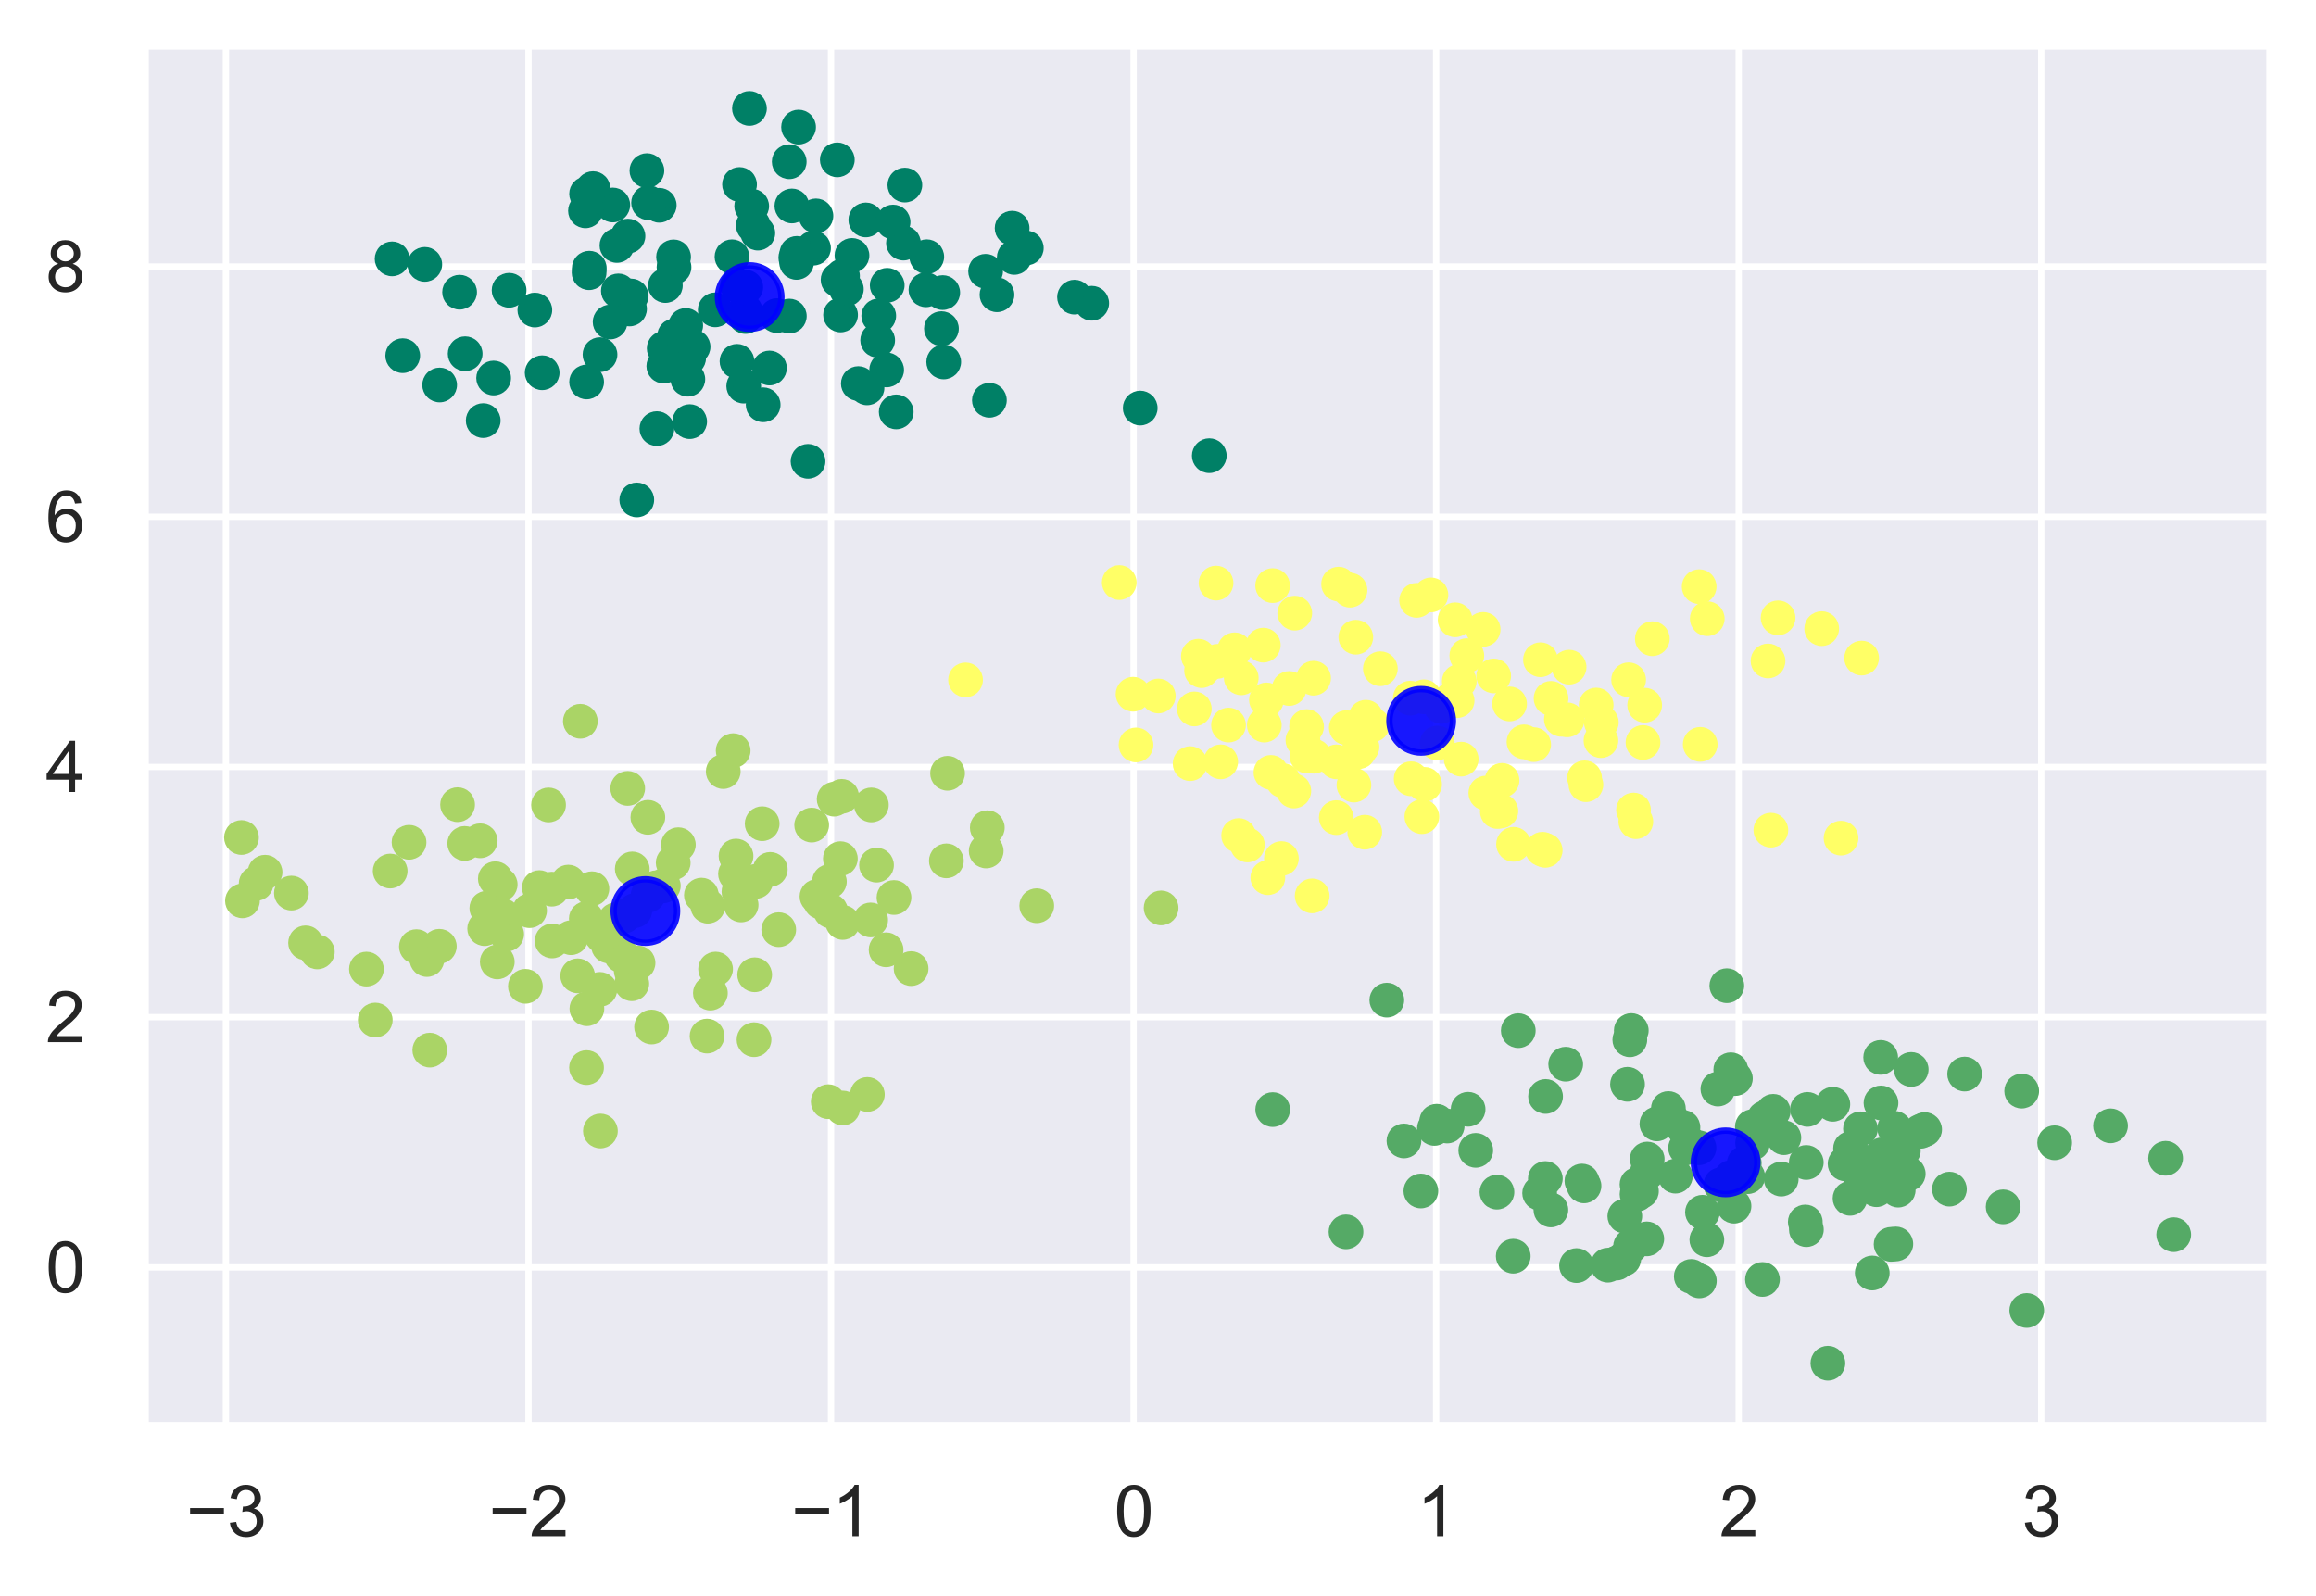 <?xml version="1.0" encoding="utf-8" standalone="no"?>
<!DOCTYPE svg PUBLIC "-//W3C//DTD SVG 1.1//EN"
  "http://www.w3.org/Graphics/SVG/1.1/DTD/svg11.dtd">
<svg xmlns:xlink="http://www.w3.org/1999/xlink" width="364.817pt" height="251.4pt" viewBox="0 0 364.817 251.4" xmlns="http://www.w3.org/2000/svg" version="1.1">
 <defs>
  <style type="text/css">*{stroke-linejoin: round; stroke-linecap: butt}</style>
 </defs>
 <g id="figure_1">
  <g id="patch_1">
   <path d="M 0 251.4 
L 364.817 251.4 
L 364.817 0 
L 0 0 
z
" style="fill: #ffffff"/>
  </g>
  <g id="axes_1">
   <g id="patch_2">
    <path d="M 22.817 224.64 
L 357.617 224.64 
L 357.617 7.2 
L 22.817 7.2 
z
" style="fill: #eaeaf2"/>
   </g>
   <g id="matplotlib.axis_1">
    <g id="xtick_1">
     <g id="line2d_1">
      <path d="M 35.588 224.64 
L 35.588 7.2 
" clip-path="url(#p90958d57aa)" style="fill: none; stroke: #ffffff; stroke-linecap: round"/>
     </g>
     <g id="text_1">
      <!-- −3 -->
      <g style="fill: #262626" transform="translate(29.317 242.014)scale(0.11 -0.11)">
       <defs>
        <path id="ArialMT-2212" d="M 3381 1997 
L 356 1997 
L 356 2522 
L 3381 2522 
L 3381 1997 
z
" transform="scale(0.016)"/>
        <path id="ArialMT-33" d="M 269 1209 
L 831 1284 
Q 928 806 1161 595 
Q 1394 384 1728 384 
Q 2125 384 2398 659 
Q 2672 934 2672 1341 
Q 2672 1728 2419 1979 
Q 2166 2231 1775 2231 
Q 1616 2231 1378 2169 
L 1441 2663 
Q 1497 2656 1531 2656 
Q 1891 2656 2178 2843 
Q 2466 3031 2466 3422 
Q 2466 3731 2256 3934 
Q 2047 4138 1716 4138 
Q 1388 4138 1169 3931 
Q 950 3725 888 3313 
L 325 3413 
Q 428 3978 793 4289 
Q 1159 4600 1703 4600 
Q 2078 4600 2393 4439 
Q 2709 4278 2876 4000 
Q 3044 3722 3044 3409 
Q 3044 3113 2884 2869 
Q 2725 2625 2413 2481 
Q 2819 2388 3044 2092 
Q 3269 1797 3269 1353 
Q 3269 753 2831 336 
Q 2394 -81 1725 -81 
Q 1122 -81 723 278 
Q 325 638 269 1209 
z
" transform="scale(0.016)"/>
       </defs>
       <use xlink:href="#ArialMT-2212"/>
       <use xlink:href="#ArialMT-33" x="58.398"/>
      </g>
     </g>
    </g>
    <g id="xtick_2">
     <g id="line2d_2">
      <path d="M 83.247 224.64 
L 83.247 7.2 
" clip-path="url(#p90958d57aa)" style="fill: none; stroke: #ffffff; stroke-linecap: round"/>
     </g>
     <g id="text_2">
      <!-- −2 -->
      <g style="fill: #262626" transform="translate(76.976 242.014)scale(0.11 -0.11)">
       <defs>
        <path id="ArialMT-32" d="M 3222 541 
L 3222 0 
L 194 0 
Q 188 203 259 391 
Q 375 700 629 1000 
Q 884 1300 1366 1694 
Q 2113 2306 2375 2664 
Q 2638 3022 2638 3341 
Q 2638 3675 2398 3904 
Q 2159 4134 1775 4134 
Q 1369 4134 1125 3890 
Q 881 3647 878 3216 
L 300 3275 
Q 359 3922 746 4261 
Q 1134 4600 1788 4600 
Q 2447 4600 2831 4234 
Q 3216 3869 3216 3328 
Q 3216 3053 3103 2787 
Q 2991 2522 2730 2228 
Q 2469 1934 1863 1422 
Q 1356 997 1212 845 
Q 1069 694 975 541 
L 3222 541 
z
" transform="scale(0.016)"/>
       </defs>
       <use xlink:href="#ArialMT-2212"/>
       <use xlink:href="#ArialMT-32" x="58.398"/>
      </g>
     </g>
    </g>
    <g id="xtick_3">
     <g id="line2d_3">
      <path d="M 130.906 224.64 
L 130.906 7.2 
" clip-path="url(#p90958d57aa)" style="fill: none; stroke: #ffffff; stroke-linecap: round"/>
     </g>
     <g id="text_3">
      <!-- −1 -->
      <g style="fill: #262626" transform="translate(124.635 242.014)scale(0.11 -0.11)">
       <defs>
        <path id="ArialMT-31" d="M 2384 0 
L 1822 0 
L 1822 3584 
Q 1619 3391 1289 3197 
Q 959 3003 697 2906 
L 697 3450 
Q 1169 3672 1522 3987 
Q 1875 4303 2022 4600 
L 2384 4600 
L 2384 0 
z
" transform="scale(0.016)"/>
       </defs>
       <use xlink:href="#ArialMT-2212"/>
       <use xlink:href="#ArialMT-31" x="58.398"/>
      </g>
     </g>
    </g>
    <g id="xtick_4">
     <g id="line2d_4">
      <path d="M 178.565 224.64 
L 178.565 7.2 
" clip-path="url(#p90958d57aa)" style="fill: none; stroke: #ffffff; stroke-linecap: round"/>
     </g>
     <g id="text_4">
      <!-- 0 -->
      <g style="fill: #262626" transform="translate(175.507 242.014)scale(0.11 -0.11)">
       <defs>
        <path id="ArialMT-30" d="M 266 2259 
Q 266 3072 433 3567 
Q 600 4063 929 4331 
Q 1259 4600 1759 4600 
Q 2128 4600 2406 4451 
Q 2684 4303 2865 4023 
Q 3047 3744 3150 3342 
Q 3253 2941 3253 2259 
Q 3253 1453 3087 958 
Q 2922 463 2592 192 
Q 2263 -78 1759 -78 
Q 1097 -78 719 397 
Q 266 969 266 2259 
z
M 844 2259 
Q 844 1131 1108 757 
Q 1372 384 1759 384 
Q 2147 384 2411 759 
Q 2675 1134 2675 2259 
Q 2675 3391 2411 3762 
Q 2147 4134 1753 4134 
Q 1366 4134 1134 3806 
Q 844 3388 844 2259 
z
" transform="scale(0.016)"/>
       </defs>
       <use xlink:href="#ArialMT-30"/>
      </g>
     </g>
    </g>
    <g id="xtick_5">
     <g id="line2d_5">
      <path d="M 226.224 224.64 
L 226.224 7.2 
" clip-path="url(#p90958d57aa)" style="fill: none; stroke: #ffffff; stroke-linecap: round"/>
     </g>
     <g id="text_5">
      <!-- 1 -->
      <g style="fill: #262626" transform="translate(223.166 242.014)scale(0.11 -0.11)">
       <use xlink:href="#ArialMT-31"/>
      </g>
     </g>
    </g>
    <g id="xtick_6">
     <g id="line2d_6">
      <path d="M 273.883 224.64 
L 273.883 7.2 
" clip-path="url(#p90958d57aa)" style="fill: none; stroke: #ffffff; stroke-linecap: round"/>
     </g>
     <g id="text_6">
      <!-- 2 -->
      <g style="fill: #262626" transform="translate(270.825 242.014)scale(0.11 -0.11)">
       <use xlink:href="#ArialMT-32"/>
      </g>
     </g>
    </g>
    <g id="xtick_7">
     <g id="line2d_7">
      <path d="M 321.542 224.64 
L 321.542 7.2 
" clip-path="url(#p90958d57aa)" style="fill: none; stroke: #ffffff; stroke-linecap: round"/>
     </g>
     <g id="text_7">
      <!-- 3 -->
      <g style="fill: #262626" transform="translate(318.484 242.014)scale(0.11 -0.11)">
       <use xlink:href="#ArialMT-33"/>
      </g>
     </g>
    </g>
   </g>
   <g id="matplotlib.axis_2">
    <g id="ytick_1">
     <g id="line2d_8">
      <path d="M 22.817 199.662 
L 357.617 199.662 
" clip-path="url(#p90958d57aa)" style="fill: none; stroke: #ffffff; stroke-linecap: round"/>
     </g>
     <g id="text_8">
      <!-- 0 -->
      <g style="fill: #262626" transform="translate(7.2 203.599)scale(0.11 -0.11)">
       <use xlink:href="#ArialMT-30"/>
      </g>
     </g>
    </g>
    <g id="ytick_2">
     <g id="line2d_9">
      <path d="M 22.817 160.245 
L 357.617 160.245 
" clip-path="url(#p90958d57aa)" style="fill: none; stroke: #ffffff; stroke-linecap: round"/>
     </g>
     <g id="text_9">
      <!-- 2 -->
      <g style="fill: #262626" transform="translate(7.2 164.181)scale(0.11 -0.11)">
       <use xlink:href="#ArialMT-32"/>
      </g>
     </g>
    </g>
    <g id="ytick_3">
     <g id="line2d_10">
      <path d="M 22.817 120.828 
L 357.617 120.828 
" clip-path="url(#p90958d57aa)" style="fill: none; stroke: #ffffff; stroke-linecap: round"/>
     </g>
     <g id="text_10">
      <!-- 4 -->
      <g style="fill: #262626" transform="translate(7.2 124.764)scale(0.11 -0.11)">
       <defs>
        <path id="ArialMT-34" d="M 2069 0 
L 2069 1097 
L 81 1097 
L 81 1613 
L 2172 4581 
L 2631 4581 
L 2631 1613 
L 3250 1613 
L 3250 1097 
L 2631 1097 
L 2631 0 
L 2069 0 
z
M 2069 1613 
L 2069 3678 
L 634 1613 
L 2069 1613 
z
" transform="scale(0.016)"/>
       </defs>
       <use xlink:href="#ArialMT-34"/>
      </g>
     </g>
    </g>
    <g id="ytick_4">
     <g id="line2d_11">
      <path d="M 22.817 81.41 
L 357.617 81.41 
" clip-path="url(#p90958d57aa)" style="fill: none; stroke: #ffffff; stroke-linecap: round"/>
     </g>
     <g id="text_11">
      <!-- 6 -->
      <g style="fill: #262626" transform="translate(7.2 85.347)scale(0.11 -0.11)">
       <defs>
        <path id="ArialMT-36" d="M 3184 3459 
L 2625 3416 
Q 2550 3747 2413 3897 
Q 2184 4138 1850 4138 
Q 1581 4138 1378 3988 
Q 1113 3794 959 3422 
Q 806 3050 800 2363 
Q 1003 2672 1297 2822 
Q 1591 2972 1913 2972 
Q 2475 2972 2870 2558 
Q 3266 2144 3266 1488 
Q 3266 1056 3080 686 
Q 2894 316 2569 119 
Q 2244 -78 1831 -78 
Q 1128 -78 684 439 
Q 241 956 241 2144 
Q 241 3472 731 4075 
Q 1159 4600 1884 4600 
Q 2425 4600 2770 4297 
Q 3116 3994 3184 3459 
z
M 888 1484 
Q 888 1194 1011 928 
Q 1134 663 1356 523 
Q 1578 384 1822 384 
Q 2178 384 2434 671 
Q 2691 959 2691 1453 
Q 2691 1928 2437 2201 
Q 2184 2475 1800 2475 
Q 1419 2475 1153 2201 
Q 888 1928 888 1484 
z
" transform="scale(0.016)"/>
       </defs>
       <use xlink:href="#ArialMT-36"/>
      </g>
     </g>
    </g>
    <g id="ytick_5">
     <g id="line2d_12">
      <path d="M 22.817 41.993 
L 357.617 41.993 
" clip-path="url(#p90958d57aa)" style="fill: none; stroke: #ffffff; stroke-linecap: round"/>
     </g>
     <g id="text_12">
      <!-- 8 -->
      <g style="fill: #262626" transform="translate(7.2 45.93)scale(0.11 -0.11)">
       <defs>
        <path id="ArialMT-38" d="M 1131 2484 
Q 781 2613 612 2850 
Q 444 3088 444 3419 
Q 444 3919 803 4259 
Q 1163 4600 1759 4600 
Q 2359 4600 2725 4251 
Q 3091 3903 3091 3403 
Q 3091 3084 2923 2848 
Q 2756 2613 2416 2484 
Q 2838 2347 3058 2040 
Q 3278 1734 3278 1309 
Q 3278 722 2862 322 
Q 2447 -78 1769 -78 
Q 1091 -78 675 323 
Q 259 725 259 1325 
Q 259 1772 486 2073 
Q 713 2375 1131 2484 
z
M 1019 3438 
Q 1019 3113 1228 2906 
Q 1438 2700 1772 2700 
Q 2097 2700 2305 2904 
Q 2513 3109 2513 3406 
Q 2513 3716 2298 3927 
Q 2084 4138 1766 4138 
Q 1444 4138 1231 3931 
Q 1019 3725 1019 3438 
z
M 838 1322 
Q 838 1081 952 856 
Q 1066 631 1291 507 
Q 1516 384 1775 384 
Q 2178 384 2440 643 
Q 2703 903 2703 1303 
Q 2703 1709 2433 1975 
Q 2163 2241 1756 2241 
Q 1359 2241 1098 1978 
Q 838 1716 838 1322 
z
" transform="scale(0.016)"/>
       </defs>
       <use xlink:href="#ArialMT-38"/>
      </g>
     </g>
    </g>
   </g>
   <g id="PathCollection_1">
    <defs>
     <path id="C0_0_fb3d153b93" d="M 0 2.236 
C 0.593 2.236 1.162 2 1.581 1.581 
C 2 1.162 2.236 0.593 2.236 -0 
C 2.236 -0.593 2 -1.162 1.581 -1.581 
C 1.162 -2 0.593 -2.236 0 -2.236 
C -0.593 -2.236 -1.162 -2 -1.581 -1.581 
C -2 -1.162 -2.236 -0.593 -2.236 0 
C -2.236 0.593 -2 1.162 -1.581 1.581 
C -1.162 2 -0.593 2.236 0 2.236 
z
"/>
    </defs>
    <g clip-path="url(#p90958d57aa)">
     <use xlink:href="#C0_0_fb3d153b93" x="190.483" y="71.787" style="fill: #008066; stroke: #008066"/>
    </g>
    <g clip-path="url(#p90958d57aa)">
     <use xlink:href="#C0_0_fb3d153b93" x="49.982" y="149.958" style="fill: #aad466; stroke: #aad466"/>
    </g>
    <g clip-path="url(#p90958d57aa)">
     <use xlink:href="#C0_0_fb3d153b93" x="40.35" y="139.181" style="fill: #aad466; stroke: #aad466"/>
    </g>
    <g clip-path="url(#p90958d57aa)">
     <use xlink:href="#C0_0_fb3d153b93" x="212.067" y="114.634" style="fill: #ffff66; stroke: #ffff66"/>
    </g>
    <g clip-path="url(#p90958d57aa)">
     <use xlink:href="#C0_0_fb3d153b93" x="57.719" y="152.667" style="fill: #aad466; stroke: #aad466"/>
    </g>
    <g clip-path="url(#p90958d57aa)">
     <use xlink:href="#C0_0_fb3d153b93" x="97.403" y="45.828" style="fill: #008066; stroke: #008066"/>
    </g>
    <g clip-path="url(#p90958d57aa)">
     <use xlink:href="#C0_0_fb3d153b93" x="284.522" y="183.131" style="fill: #55aa66; stroke: #55aa66"/>
    </g>
    <g clip-path="url(#p90958d57aa)">
     <use xlink:href="#C0_0_fb3d153b93" x="178.943" y="117.356" style="fill: #ffff66; stroke: #ffff66"/>
    </g>
    <g clip-path="url(#p90958d57aa)">
     <use xlink:href="#C0_0_fb3d153b93" x="93.236" y="140.01" style="fill: #aad466; stroke: #aad466"/>
    </g>
    <g clip-path="url(#p90958d57aa)">
     <use xlink:href="#C0_0_fb3d153b93" x="262.801" y="174.634" style="fill: #55aa66; stroke: #55aa66"/>
    </g>
    <g clip-path="url(#p90958d57aa)">
     <use xlink:href="#C0_0_fb3d153b93" x="133.317" y="45.546" style="fill: #008066; stroke: #008066"/>
    </g>
    <g clip-path="url(#p90958d57aa)">
     <use xlink:href="#C0_0_fb3d153b93" x="298.629" y="195.97" style="fill: #55aa66; stroke: #55aa66"/>
    </g>
    <g clip-path="url(#p90958d57aa)">
     <use xlink:href="#C0_0_fb3d153b93" x="289.998" y="132.038" style="fill: #ffff66; stroke: #ffff66"/>
    </g>
    <g clip-path="url(#p90958d57aa)">
     <use xlink:href="#C0_0_fb3d153b93" x="64.43" y="132.691" style="fill: #aad466; stroke: #aad466"/>
    </g>
    <g clip-path="url(#p90958d57aa)">
     <use xlink:href="#C0_0_fb3d153b93" x="140.82" y="141.388" style="fill: #aad466; stroke: #aad466"/>
    </g>
    <g clip-path="url(#p90958d57aa)">
     <use xlink:href="#C0_0_fb3d153b93" x="332.448" y="177.357" style="fill: #55aa66; stroke: #55aa66"/>
    </g>
    <g clip-path="url(#p90958d57aa)">
     <use xlink:href="#C0_0_fb3d153b93" x="92.387" y="168.187" style="fill: #aad466; stroke: #aad466"/>
    </g>
    <g clip-path="url(#p90958d57aa)">
     <use xlink:href="#C0_0_fb3d153b93" x="255.94" y="191.584" style="fill: #55aa66; stroke: #55aa66"/>
    </g>
    <g clip-path="url(#p90958d57aa)">
     <use xlink:href="#C0_0_fb3d153b93" x="236.599" y="122.938" style="fill: #ffff66; stroke: #ffff66"/>
    </g>
    <g clip-path="url(#p90958d57aa)">
     <use xlink:href="#C0_0_fb3d153b93" x="120.055" y="129.762" style="fill: #aad466; stroke: #aad466"/>
    </g>
    <g clip-path="url(#p90958d57aa)">
     <use xlink:href="#C0_0_fb3d153b93" x="127.853" y="129.981" style="fill: #aad466; stroke: #aad466"/>
    </g>
    <g clip-path="url(#p90958d57aa)">
     <use xlink:href="#C0_0_fb3d153b93" x="79.808" y="147.172" style="fill: #aad466; stroke: #aad466"/>
    </g>
    <g clip-path="url(#p90958d57aa)">
     <use xlink:href="#C0_0_fb3d153b93" x="85.4" y="58.719" style="fill: #008066; stroke: #008066"/>
    </g>
    <g clip-path="url(#p90958d57aa)">
     <use xlink:href="#C0_0_fb3d153b93" x="229.86" y="107.331" style="fill: #ffff66; stroke: #ffff66"/>
    </g>
    <g clip-path="url(#p90958d57aa)">
     <use xlink:href="#C0_0_fb3d153b93" x="217.43" y="105.351" style="fill: #ffff66; stroke: #ffff66"/>
    </g>
    <g clip-path="url(#p90958d57aa)">
     <use xlink:href="#C0_0_fb3d153b93" x="77.756" y="59.551" style="fill: #008066; stroke: #008066"/>
    </g>
    <g clip-path="url(#p90958d57aa)">
     <use xlink:href="#C0_0_fb3d153b93" x="148.654" y="57.017" style="fill: #008066; stroke: #008066"/>
    </g>
    <g clip-path="url(#p90958d57aa)">
     <use xlink:href="#C0_0_fb3d153b93" x="201.841" y="135.254" style="fill: #ffff66; stroke: #ffff66"/>
    </g>
    <g clip-path="url(#p90958d57aa)">
     <use xlink:href="#C0_0_fb3d153b93" x="259.066" y="111.092" style="fill: #ffff66; stroke: #ffff66"/>
    </g>
    <g clip-path="url(#p90958d57aa)">
     <use xlink:href="#C0_0_fb3d153b93" x="341.123" y="182.47" style="fill: #55aa66; stroke: #55aa66"/>
    </g>
    <g clip-path="url(#p90958d57aa)">
     <use xlink:href="#C0_0_fb3d153b93" x="243.398" y="133.961" style="fill: #ffff66; stroke: #ffff66"/>
    </g>
    <g clip-path="url(#p90958d57aa)">
     <use xlink:href="#C0_0_fb3d153b93" x="203.945" y="96.594" style="fill: #ffff66; stroke: #ffff66"/>
    </g>
    <g clip-path="url(#p90958d57aa)">
     <use xlink:href="#C0_0_fb3d153b93" x="73.201" y="132.872" style="fill: #aad466; stroke: #aad466"/>
    </g>
    <g clip-path="url(#p90958d57aa)">
     <use xlink:href="#C0_0_fb3d153b93" x="210.852" y="92.023" style="fill: #ffff66; stroke: #ffff66"/>
    </g>
    <g clip-path="url(#p90958d57aa)">
     <use xlink:href="#C0_0_fb3d153b93" x="115.486" y="118.255" style="fill: #aad466; stroke: #aad466"/>
    </g>
    <g clip-path="url(#p90958d57aa)">
     <use xlink:href="#C0_0_fb3d153b93" x="116.167" y="45.008" style="fill: #008066; stroke: #008066"/>
    </g>
    <g clip-path="url(#p90958d57aa)">
     <use xlink:href="#C0_0_fb3d153b93" x="276.069" y="180.067" style="fill: #55aa66; stroke: #55aa66"/>
    </g>
    <g clip-path="url(#p90958d57aa)">
     <use xlink:href="#C0_0_fb3d153b93" x="252.242" y="113.805" style="fill: #ffff66; stroke: #ffff66"/>
    </g>
    <g clip-path="url(#p90958d57aa)">
     <use xlink:href="#C0_0_fb3d153b93" x="263.261" y="176.277" style="fill: #55aa66; stroke: #55aa66"/>
    </g>
    <g clip-path="url(#p90958d57aa)">
     <use xlink:href="#C0_0_fb3d153b93" x="210.52" y="120.021" style="fill: #ffff66; stroke: #ffff66"/>
    </g>
    <g clip-path="url(#p90958d57aa)">
     <use xlink:href="#C0_0_fb3d153b93" x="98.313" y="144.31" style="fill: #aad466; stroke: #aad466"/>
    </g>
    <g clip-path="url(#p90958d57aa)">
     <use xlink:href="#C0_0_fb3d153b93" x="148.293" y="51.77" style="fill: #008066; stroke: #008066"/>
    </g>
    <g clip-path="url(#p90958d57aa)">
     <use xlink:href="#C0_0_fb3d153b93" x="290.636" y="183.343" style="fill: #55aa66; stroke: #55aa66"/>
    </g>
    <g clip-path="url(#p90958d57aa)">
     <use xlink:href="#C0_0_fb3d153b93" x="176.302" y="91.772" style="fill: #ffff66; stroke: #ffff66"/>
    </g>
    <g clip-path="url(#p90958d57aa)">
     <use xlink:href="#C0_0_fb3d153b93" x="284.537" y="193.714" style="fill: #55aa66; stroke: #55aa66"/>
    </g>
    <g clip-path="url(#p90958d57aa)">
     <use xlink:href="#C0_0_fb3d153b93" x="112.662" y="48.81" style="fill: #008066; stroke: #008066"/>
    </g>
    <g clip-path="url(#p90958d57aa)">
     <use xlink:href="#C0_0_fb3d153b93" x="267.681" y="201.789" style="fill: #55aa66; stroke: #55aa66"/>
    </g>
    <g clip-path="url(#p90958d57aa)">
     <use xlink:href="#C0_0_fb3d153b93" x="258.29" y="186.668" style="fill: #55aa66; stroke: #55aa66"/>
    </g>
    <g clip-path="url(#p90958d57aa)">
     <use xlink:href="#C0_0_fb3d153b93" x="255.769" y="198.329" style="fill: #55aa66; stroke: #55aa66"/>
    </g>
    <g clip-path="url(#p90958d57aa)">
     <use xlink:href="#C0_0_fb3d153b93" x="106.931" y="55.051" style="fill: #008066; stroke: #008066"/>
    </g>
    <g clip-path="url(#p90958d57aa)">
     <use xlink:href="#C0_0_fb3d153b93" x="115.303" y="40.45" style="fill: #008066; stroke: #008066"/>
    </g>
    <g clip-path="url(#p90958d57aa)">
     <use xlink:href="#C0_0_fb3d153b93" x="157.043" y="46.434" style="fill: #008066; stroke: #008066"/>
    </g>
    <g clip-path="url(#p90958d57aa)">
     <use xlink:href="#C0_0_fb3d153b93" x="111.373" y="163.222" style="fill: #aad466; stroke: #aad466"/>
    </g>
    <g clip-path="url(#p90958d57aa)">
     <use xlink:href="#C0_0_fb3d153b93" x="145.981" y="40.445" style="fill: #008066; stroke: #008066"/>
    </g>
    <g clip-path="url(#p90958d57aa)">
     <use xlink:href="#C0_0_fb3d153b93" x="132.405" y="49.614" style="fill: #008066; stroke: #008066"/>
    </g>
    <g clip-path="url(#p90958d57aa)">
     <use xlink:href="#C0_0_fb3d153b93" x="59.109" y="160.694" style="fill: #aad466; stroke: #aad466"/>
    </g>
    <g clip-path="url(#p90958d57aa)">
     <use xlink:href="#C0_0_fb3d153b93" x="187.464" y="120.299" style="fill: #ffff66; stroke: #ffff66"/>
    </g>
    <g clip-path="url(#p90958d57aa)">
     <use xlink:href="#C0_0_fb3d153b93" x="271.066" y="186.639" style="fill: #55aa66; stroke: #55aa66"/>
    </g>
    <g clip-path="url(#p90958d57aa)">
     <use xlink:href="#C0_0_fb3d153b93" x="200.477" y="174.8" style="fill: #55aa66; stroke: #55aa66"/>
    </g>
    <g clip-path="url(#p90958d57aa)">
     <use xlink:href="#C0_0_fb3d153b93" x="132.761" y="174.552" style="fill: #aad466; stroke: #aad466"/>
    </g>
    <g clip-path="url(#p90958d57aa)">
     <use xlink:href="#C0_0_fb3d153b93" x="265.095" y="177.594" style="fill: #55aa66; stroke: #55aa66"/>
    </g>
    <g clip-path="url(#p90958d57aa)">
     <use xlink:href="#C0_0_fb3d153b93" x="307.072" y="187.331" style="fill: #55aa66; stroke: #55aa66"/>
    </g>
    <g clip-path="url(#p90958d57aa)">
     <use xlink:href="#C0_0_fb3d153b93" x="299.809" y="181.273" style="fill: #55aa66; stroke: #55aa66"/>
    </g>
    <g clip-path="url(#p90958d57aa)">
     <use xlink:href="#C0_0_fb3d153b93" x="256.728" y="163.802" style="fill: #55aa66; stroke: #55aa66"/>
    </g>
    <g clip-path="url(#p90958d57aa)">
     <use xlink:href="#C0_0_fb3d153b93" x="230.167" y="119.591" style="fill: #ffff66; stroke: #ffff66"/>
    </g>
    <g clip-path="url(#p90958d57aa)">
     <use xlink:href="#C0_0_fb3d153b93" x="76.683" y="143.075" style="fill: #aad466; stroke: #aad466"/>
    </g>
    <g clip-path="url(#p90958d57aa)">
     <use xlink:href="#C0_0_fb3d153b93" x="275.311" y="185.363" style="fill: #55aa66; stroke: #55aa66"/>
    </g>
    <g clip-path="url(#p90958d57aa)">
     <use xlink:href="#C0_0_fb3d153b93" x="152.09" y="107.111" style="fill: #ffff66; stroke: #ffff66"/>
    </g>
    <g clip-path="url(#p90958d57aa)">
     <use xlink:href="#C0_0_fb3d153b93" x="163.307" y="142.682" style="fill: #aad466; stroke: #aad466"/>
    </g>
    <g clip-path="url(#p90958d57aa)">
     <use xlink:href="#C0_0_fb3d153b93" x="179.605" y="64.285" style="fill: #008066; stroke: #008066"/>
    </g>
    <g clip-path="url(#p90958d57aa)">
     <use xlink:href="#C0_0_fb3d153b93" x="121.331" y="136.963" style="fill: #aad466; stroke: #aad466"/>
    </g>
    <g clip-path="url(#p90958d57aa)">
     <use xlink:href="#C0_0_fb3d153b93" x="202.12" y="122.994" style="fill: #ffff66; stroke: #ffff66"/>
    </g>
    <g clip-path="url(#p90958d57aa)">
     <use xlink:href="#C0_0_fb3d153b93" x="78.79" y="139.339" style="fill: #aad466; stroke: #aad466"/>
    </g>
    <g clip-path="url(#p90958d57aa)">
     <use xlink:href="#C0_0_fb3d153b93" x="104.624" y="54.883" style="fill: #008066; stroke: #008066"/>
    </g>
    <g clip-path="url(#p90958d57aa)">
     <use xlink:href="#C0_0_fb3d153b93" x="309.469" y="169.203" style="fill: #55aa66; stroke: #55aa66"/>
    </g>
    <g clip-path="url(#p90958d57aa)">
     <use xlink:href="#C0_0_fb3d153b93" x="138.067" y="136.289" style="fill: #aad466; stroke: #aad466"/>
    </g>
    <g clip-path="url(#p90958d57aa)">
     <use xlink:href="#C0_0_fb3d153b93" x="206.689" y="141.132" style="fill: #ffff66; stroke: #ffff66"/>
    </g>
    <g clip-path="url(#p90958d57aa)">
     <use xlink:href="#C0_0_fb3d153b93" x="78.025" y="138.432" style="fill: #aad466; stroke: #aad466"/>
    </g>
    <g clip-path="url(#p90958d57aa)">
     <use xlink:href="#C0_0_fb3d153b93" x="100.303" y="78.755" style="fill: #008066; stroke: #008066"/>
    </g>
    <g clip-path="url(#p90958d57aa)">
     <use xlink:href="#C0_0_fb3d153b93" x="143.516" y="152.589" style="fill: #aad466; stroke: #aad466"/>
    </g>
    <g clip-path="url(#p90958d57aa)">
     <use xlink:href="#C0_0_fb3d153b93" x="98.874" y="124.201" style="fill: #aad466; stroke: #aad466"/>
    </g>
    <g clip-path="url(#p90958d57aa)">
     <use xlink:href="#C0_0_fb3d153b93" x="222.142" y="109.985" style="fill: #ffff66; stroke: #ffff66"/>
    </g>
    <g clip-path="url(#p90958d57aa)">
     <use xlink:href="#C0_0_fb3d153b93" x="238.364" y="197.895" style="fill: #55aa66; stroke: #55aa66"/>
    </g>
    <g clip-path="url(#p90958d57aa)">
     <use xlink:href="#C0_0_fb3d153b93" x="124.736" y="32.442" style="fill: #008066; stroke: #008066"/>
    </g>
    <g clip-path="url(#p90958d57aa)">
     <use xlink:href="#C0_0_fb3d153b93" x="293.24" y="103.672" style="fill: #ffff66; stroke: #ffff66"/>
    </g>
    <g clip-path="url(#p90958d57aa)">
     <use xlink:href="#C0_0_fb3d153b93" x="38.035" y="131.937" style="fill: #aad466; stroke: #aad466"/>
    </g>
    <g clip-path="url(#p90958d57aa)">
     <use xlink:href="#C0_0_fb3d153b93" x="38.19" y="141.914" style="fill: #aad466; stroke: #aad466"/>
    </g>
    <g clip-path="url(#p90958d57aa)">
     <use xlink:href="#C0_0_fb3d153b93" x="188.763" y="103.377" style="fill: #ffff66; stroke: #ffff66"/>
    </g>
    <g clip-path="url(#p90958d57aa)">
     <use xlink:href="#C0_0_fb3d153b93" x="79.196" y="144.266" style="fill: #aad466; stroke: #aad466"/>
    </g>
    <g clip-path="url(#p90958d57aa)">
     <use xlink:href="#C0_0_fb3d153b93" x="296.49" y="181.926" style="fill: #55aa66; stroke: #55aa66"/>
    </g>
    <g clip-path="url(#p90958d57aa)">
     <use xlink:href="#C0_0_fb3d153b93" x="90.996" y="153.729" style="fill: #aad466; stroke: #aad466"/>
    </g>
    <g clip-path="url(#p90958d57aa)">
     <use xlink:href="#C0_0_fb3d153b93" x="300.584" y="184.92" style="fill: #55aa66; stroke: #55aa66"/>
    </g>
    <g clip-path="url(#p90958d57aa)">
     <use xlink:href="#C0_0_fb3d153b93" x="199.149" y="114.226" style="fill: #ffff66; stroke: #ffff66"/>
    </g>
    <g clip-path="url(#p90958d57aa)">
     <use xlink:href="#C0_0_fb3d153b93" x="106.853" y="133.074" style="fill: #aad466; stroke: #aad466"/>
    </g>
    <g clip-path="url(#p90958d57aa)">
     <use xlink:href="#C0_0_fb3d153b93" x="91.416" y="113.627" style="fill: #aad466; stroke: #aad466"/>
    </g>
    <g clip-path="url(#p90958d57aa)">
     <use xlink:href="#C0_0_fb3d153b93" x="104.562" y="57.675" style="fill: #008066; stroke: #008066"/>
    </g>
    <g clip-path="url(#p90958d57aa)">
     <use xlink:href="#C0_0_fb3d153b93" x="225.394" y="93.722" style="fill: #ffff66; stroke: #ffff66"/>
    </g>
    <g clip-path="url(#p90958d57aa)">
     <use xlink:href="#C0_0_fb3d153b93" x="295.573" y="187.418" style="fill: #55aa66; stroke: #55aa66"/>
    </g>
    <g clip-path="url(#p90958d57aa)">
     <use xlink:href="#C0_0_fb3d153b93" x="243.422" y="185.663" style="fill: #55aa66; stroke: #55aa66"/>
    </g>
    <g clip-path="url(#p90958d57aa)">
     <use xlink:href="#C0_0_fb3d153b93" x="296.292" y="173.755" style="fill: #55aa66; stroke: #55aa66"/>
    </g>
    <g clip-path="url(#p90958d57aa)">
     <use xlink:href="#C0_0_fb3d153b93" x="99.421" y="46.625" style="fill: #008066; stroke: #008066"/>
    </g>
    <g clip-path="url(#p90958d57aa)">
     <use xlink:href="#C0_0_fb3d153b93" x="259.466" y="182.592" style="fill: #55aa66; stroke: #55aa66"/>
    </g>
    <g clip-path="url(#p90958d57aa)">
     <use xlink:href="#C0_0_fb3d153b93" x="198.991" y="101.632" style="fill: #ffff66; stroke: #ffff66"/>
    </g>
    <g clip-path="url(#p90958d57aa)">
     <use xlink:href="#C0_0_fb3d153b93" x="233.622" y="99.156" style="fill: #ffff66; stroke: #ffff66"/>
    </g>
    <g clip-path="url(#p90958d57aa)">
     <use xlink:href="#C0_0_fb3d153b93" x="122.662" y="146.457" style="fill: #aad466; stroke: #aad466"/>
    </g>
    <g clip-path="url(#p90958d57aa)">
     <use xlink:href="#C0_0_fb3d153b93" x="159.428" y="35.944" style="fill: #008066; stroke: #008066"/>
    </g>
    <g clip-path="url(#p90958d57aa)">
     <use xlink:href="#C0_0_fb3d153b93" x="224.288" y="109.775" style="fill: #ffff66; stroke: #ffff66"/>
    </g>
    <g clip-path="url(#p90958d57aa)">
     <use xlink:href="#C0_0_fb3d153b93" x="169.259" y="46.809" style="fill: #008066; stroke: #008066"/>
    </g>
    <g clip-path="url(#p90958d57aa)">
     <use xlink:href="#C0_0_fb3d153b93" x="272.63" y="168.526" style="fill: #55aa66; stroke: #55aa66"/>
    </g>
    <g clip-path="url(#p90958d57aa)">
     <use xlink:href="#C0_0_fb3d153b93" x="92.354" y="144.717" style="fill: #aad466; stroke: #aad466"/>
    </g>
    <g clip-path="url(#p90958d57aa)">
     <use xlink:href="#C0_0_fb3d153b93" x="99.591" y="136.888" style="fill: #aad466; stroke: #aad466"/>
    </g>
    <g clip-path="url(#p90958d57aa)">
     <use xlink:href="#C0_0_fb3d153b93" x="78.329" y="151.533" style="fill: #aad466; stroke: #aad466"/>
    </g>
    <g clip-path="url(#p90958d57aa)">
     <use xlink:href="#C0_0_fb3d153b93" x="212.65" y="92.973" style="fill: #ffff66; stroke: #ffff66"/>
    </g>
    <g clip-path="url(#p90958d57aa)">
     <use xlink:href="#C0_0_fb3d153b93" x="75.637" y="132.455" style="fill: #aad466; stroke: #aad466"/>
    </g>
    <g clip-path="url(#p90958d57aa)">
     <use xlink:href="#C0_0_fb3d153b93" x="108.347" y="59.736" style="fill: #008066; stroke: #008066"/>
    </g>
    <g clip-path="url(#p90958d57aa)">
     <use xlink:href="#C0_0_fb3d153b93" x="315.537" y="190.123" style="fill: #55aa66; stroke: #55aa66"/>
    </g>
    <g clip-path="url(#p90958d57aa)">
     <use xlink:href="#C0_0_fb3d153b93" x="63.436" y="56.03" style="fill: #008066; stroke: #008066"/>
    </g>
    <g clip-path="url(#p90958d57aa)">
     <use xlink:href="#C0_0_fb3d153b93" x="115.939" y="134.86" style="fill: #aad466; stroke: #aad466"/>
    </g>
    <g clip-path="url(#p90958d57aa)">
     <use xlink:href="#C0_0_fb3d153b93" x="118.405" y="32.475" style="fill: #008066; stroke: #008066"/>
    </g>
    <g clip-path="url(#p90958d57aa)">
     <use xlink:href="#C0_0_fb3d153b93" x="92.792" y="42.957" style="fill: #008066; stroke: #008066"/>
    </g>
    <g clip-path="url(#p90958d57aa)">
     <use xlink:href="#C0_0_fb3d153b93" x="218.449" y="157.557" style="fill: #55aa66; stroke: #55aa66"/>
    </g>
    <g clip-path="url(#p90958d57aa)">
     <use xlink:href="#C0_0_fb3d153b93" x="149.069" y="135.614" style="fill: #aad466; stroke: #aad466"/>
    </g>
    <g clip-path="url(#p90958d57aa)">
     <use xlink:href="#C0_0_fb3d153b93" x="227.959" y="177.39" style="fill: #55aa66; stroke: #55aa66"/>
    </g>
    <g clip-path="url(#p90958d57aa)">
     <use xlink:href="#C0_0_fb3d153b93" x="141.17" y="64.885" style="fill: #008066; stroke: #008066"/>
    </g>
    <g clip-path="url(#p90958d57aa)">
     <use xlink:href="#C0_0_fb3d153b93" x="256.539" y="107.092" style="fill: #ffff66; stroke: #ffff66"/>
    </g>
    <g clip-path="url(#p90958d57aa)">
     <use xlink:href="#C0_0_fb3d153b93" x="128.144" y="39.087" style="fill: #008066; stroke: #008066"/>
    </g>
    <g clip-path="url(#p90958d57aa)">
     <use xlink:href="#C0_0_fb3d153b93" x="273.356" y="169.906" style="fill: #55aa66; stroke: #55aa66"/>
    </g>
    <g clip-path="url(#p90958d57aa)">
     <use xlink:href="#C0_0_fb3d153b93" x="226.307" y="176.638" style="fill: #55aa66; stroke: #55aa66"/>
    </g>
    <g clip-path="url(#p90958d57aa)">
     <use xlink:href="#C0_0_fb3d153b93" x="297.884" y="196.03" style="fill: #55aa66; stroke: #55aa66"/>
    </g>
    <g clip-path="url(#p90958d57aa)">
     <use xlink:href="#C0_0_fb3d153b93" x="244.318" y="110.022" style="fill: #ffff66; stroke: #ffff66"/>
    </g>
    <g clip-path="url(#p90958d57aa)">
     <use xlink:href="#C0_0_fb3d153b93" x="106.259" y="52.915" style="fill: #008066; stroke: #008066"/>
    </g>
    <g clip-path="url(#p90958d57aa)">
     <use xlink:href="#C0_0_fb3d153b93" x="171.964" y="47.769" style="fill: #008066; stroke: #008066"/>
    </g>
    <g clip-path="url(#p90958d57aa)">
     <use xlink:href="#C0_0_fb3d153b93" x="92.403" y="60.172" style="fill: #008066; stroke: #008066"/>
    </g>
    <g clip-path="url(#p90958d57aa)">
     <use xlink:href="#C0_0_fb3d153b93" x="92.445" y="158.91" style="fill: #aad466; stroke: #aad466"/>
    </g>
    <g clip-path="url(#p90958d57aa)">
     <use xlink:href="#C0_0_fb3d153b93" x="237.786" y="110.895" style="fill: #ffff66; stroke: #ffff66"/>
    </g>
    <g clip-path="url(#p90958d57aa)">
     <use xlink:href="#C0_0_fb3d153b93" x="132.581" y="125.454" style="fill: #aad466; stroke: #aad466"/>
    </g>
    <g clip-path="url(#p90958d57aa)">
     <use xlink:href="#C0_0_fb3d153b93" x="106.169" y="42.094" style="fill: #008066; stroke: #008066"/>
    </g>
    <g clip-path="url(#p90958d57aa)">
     <use xlink:href="#C0_0_fb3d153b93" x="215.145" y="112.992" style="fill: #ffff66; stroke: #ffff66"/>
    </g>
    <g clip-path="url(#p90958d57aa)">
     <use xlink:href="#C0_0_fb3d153b93" x="80.191" y="45.726" style="fill: #008066; stroke: #008066"/>
    </g>
    <g clip-path="url(#p90958d57aa)">
     <use xlink:href="#C0_0_fb3d153b93" x="106.041" y="135.923" style="fill: #aad466; stroke: #aad466"/>
    </g>
    <g clip-path="url(#p90958d57aa)">
     <use xlink:href="#C0_0_fb3d153b93" x="195.11" y="131.632" style="fill: #ffff66; stroke: #ffff66"/>
    </g>
    <g clip-path="url(#p90958d57aa)">
     <use xlink:href="#C0_0_fb3d153b93" x="67.25" y="151.16" style="fill: #aad466; stroke: #aad466"/>
    </g>
    <g clip-path="url(#p90958d57aa)">
     <use xlink:href="#C0_0_fb3d153b93" x="136.626" y="172.417" style="fill: #aad466; stroke: #aad466"/>
    </g>
    <g clip-path="url(#p90958d57aa)">
     <use xlink:href="#C0_0_fb3d153b93" x="117.399" y="48.991" style="fill: #008066; stroke: #008066"/>
    </g>
    <g clip-path="url(#p90958d57aa)">
     <use xlink:href="#C0_0_fb3d153b93" x="94.493" y="155.865" style="fill: #aad466; stroke: #aad466"/>
    </g>
    <g clip-path="url(#p90958d57aa)">
     <use xlink:href="#C0_0_fb3d153b93" x="301.05" y="168.476" style="fill: #55aa66; stroke: #55aa66"/>
    </g>
    <g clip-path="url(#p90958d57aa)">
     <use xlink:href="#C0_0_fb3d153b93" x="246.856" y="113.402" style="fill: #ffff66; stroke: #ffff66"/>
    </g>
    <g clip-path="url(#p90958d57aa)">
     <use xlink:href="#C0_0_fb3d153b93" x="69.201" y="149.077" style="fill: #aad466; stroke: #aad466"/>
    </g>
    <g clip-path="url(#p90958d57aa)">
     <use xlink:href="#C0_0_fb3d153b93" x="260.994" y="177.05" style="fill: #55aa66; stroke: #55aa66"/>
    </g>
    <g clip-path="url(#p90958d57aa)">
     <use xlink:href="#C0_0_fb3d153b93" x="99.429" y="152.952" style="fill: #aad466; stroke: #aad466"/>
    </g>
    <g clip-path="url(#p90958d57aa)">
     <use xlink:href="#C0_0_fb3d153b93" x="256.366" y="170.816" style="fill: #55aa66; stroke: #55aa66"/>
    </g>
    <g clip-path="url(#p90958d57aa)">
     <use xlink:href="#C0_0_fb3d153b93" x="240.057" y="116.869" style="fill: #ffff66; stroke: #ffff66"/>
    </g>
    <g clip-path="url(#p90958d57aa)">
     <use xlink:href="#C0_0_fb3d153b93" x="284.367" y="192.505" style="fill: #55aa66; stroke: #55aa66"/>
    </g>
    <g clip-path="url(#p90958d57aa)">
     <use xlink:href="#C0_0_fb3d153b93" x="257.31" y="127.611" style="fill: #ffff66; stroke: #ffff66"/>
    </g>
    <g clip-path="url(#p90958d57aa)">
     <use xlink:href="#C0_0_fb3d153b93" x="106.098" y="40.468" style="fill: #008066; stroke: #008066"/>
    </g>
    <g clip-path="url(#p90958d57aa)">
     <use xlink:href="#C0_0_fb3d153b93" x="89.944" y="147.72" style="fill: #aad466; stroke: #aad466"/>
    </g>
    <g clip-path="url(#p90958d57aa)">
     <use xlink:href="#C0_0_fb3d153b93" x="276.031" y="177.487" style="fill: #55aa66; stroke: #55aa66"/>
    </g>
    <g clip-path="url(#p90958d57aa)">
     <use xlink:href="#C0_0_fb3d153b93" x="86.963" y="148.235" style="fill: #aad466; stroke: #aad466"/>
    </g>
    <g clip-path="url(#p90958d57aa)">
     <use xlink:href="#C0_0_fb3d153b93" x="139.577" y="149.627" style="fill: #aad466; stroke: #aad466"/>
    </g>
    <g clip-path="url(#p90958d57aa)">
     <use xlink:href="#C0_0_fb3d153b93" x="100.503" y="151.705" style="fill: #aad466; stroke: #aad466"/>
    </g>
    <g clip-path="url(#p90958d57aa)">
     <use xlink:href="#C0_0_fb3d153b93" x="200.193" y="121.685" style="fill: #ffff66; stroke: #ffff66"/>
    </g>
    <g clip-path="url(#p90958d57aa)">
     <use xlink:href="#C0_0_fb3d153b93" x="94.574" y="178.176" style="fill: #aad466; stroke: #aad466"/>
    </g>
    <g clip-path="url(#p90958d57aa)">
     <use xlink:href="#C0_0_fb3d153b93" x="103.842" y="32.338" style="fill: #008066; stroke: #008066"/>
    </g>
    <g clip-path="url(#p90958d57aa)">
     <use xlink:href="#C0_0_fb3d153b93" x="130.839" y="143.516" style="fill: #aad466; stroke: #aad466"/>
    </g>
    <g clip-path="url(#p90958d57aa)">
     <use xlink:href="#C0_0_fb3d153b93" x="45.898" y="140.692" style="fill: #aad466; stroke: #aad466"/>
    </g>
    <g clip-path="url(#p90958d57aa)">
     <use xlink:href="#C0_0_fb3d153b93" x="136.378" y="34.646" style="fill: #008066; stroke: #008066"/>
    </g>
    <g clip-path="url(#p90958d57aa)">
     <use xlink:href="#C0_0_fb3d153b93" x="266.411" y="201.085" style="fill: #55aa66; stroke: #55aa66"/>
    </g>
    <g clip-path="url(#p90958d57aa)">
     <use xlink:href="#C0_0_fb3d153b93" x="280.993" y="179.225" style="fill: #55aa66; stroke: #55aa66"/>
    </g>
    <g clip-path="url(#p90958d57aa)">
     <use xlink:href="#C0_0_fb3d153b93" x="84.947" y="139.83" style="fill: #aad466; stroke: #aad466"/>
    </g>
    <g clip-path="url(#p90958d57aa)">
     <use xlink:href="#C0_0_fb3d153b93" x="120.212" y="63.766" style="fill: #008066; stroke: #008066"/>
    </g>
    <g clip-path="url(#p90958d57aa)">
     <use xlink:href="#C0_0_fb3d153b93" x="116.49" y="29.064" style="fill: #008066; stroke: #008066"/>
    </g>
    <g clip-path="url(#p90958d57aa)">
     <use xlink:href="#C0_0_fb3d153b93" x="118.052" y="17.084" style="fill: #008066; stroke: #008066"/>
    </g>
    <g clip-path="url(#p90958d57aa)">
     <use xlink:href="#C0_0_fb3d153b93" x="125.789" y="20.023" style="fill: #008066; stroke: #008066"/>
    </g>
    <g clip-path="url(#p90958d57aa)">
     <use xlink:href="#C0_0_fb3d153b93" x="257.865" y="188.133" style="fill: #55aa66; stroke: #55aa66"/>
    </g>
    <g clip-path="url(#p90958d57aa)">
     <use xlink:href="#C0_0_fb3d153b93" x="212.019" y="194.061" style="fill: #55aa66; stroke: #55aa66"/>
    </g>
    <g clip-path="url(#p90958d57aa)">
     <use xlink:href="#C0_0_fb3d153b93" x="318.455" y="171.889" style="fill: #55aa66; stroke: #55aa66"/>
    </g>
    <g clip-path="url(#p90958d57aa)">
     <use xlink:href="#C0_0_fb3d153b93" x="203.077" y="108.464" style="fill: #ffff66; stroke: #ffff66"/>
    </g>
    <g clip-path="url(#p90958d57aa)">
     <use xlink:href="#C0_0_fb3d153b93" x="119.038" y="138.854" style="fill: #aad466; stroke: #aad466"/>
    </g>
    <g clip-path="url(#p90958d57aa)">
     <use xlink:href="#C0_0_fb3d153b93" x="216.184" y="114.176" style="fill: #ffff66; stroke: #ffff66"/>
    </g>
    <g clip-path="url(#p90958d57aa)">
     <use xlink:href="#C0_0_fb3d153b93" x="159.765" y="40.552" style="fill: #008066; stroke: #008066"/>
    </g>
    <g clip-path="url(#p90958d57aa)">
     <use xlink:href="#C0_0_fb3d153b93" x="260.274" y="100.622" style="fill: #ffff66; stroke: #ffff66"/>
    </g>
    <g clip-path="url(#p90958d57aa)">
     <use xlink:href="#C0_0_fb3d153b93" x="66.909" y="41.646" style="fill: #008066; stroke: #008066"/>
    </g>
    <g clip-path="url(#p90958d57aa)">
     <use xlink:href="#C0_0_fb3d153b93" x="112.718" y="152.664" style="fill: #aad466; stroke: #aad466"/>
    </g>
    <g clip-path="url(#p90958d57aa)">
     <use xlink:href="#C0_0_fb3d153b93" x="249.812" y="123.617" style="fill: #ffff66; stroke: #ffff66"/>
    </g>
    <g clip-path="url(#p90958d57aa)">
     <use xlink:href="#C0_0_fb3d153b93" x="101.899" y="26.881" style="fill: #008066; stroke: #008066"/>
    </g>
    <g clip-path="url(#p90958d57aa)">
     <use xlink:href="#C0_0_fb3d153b93" x="95.859" y="149.028" style="fill: #aad466; stroke: #aad466"/>
    </g>
    <g clip-path="url(#p90958d57aa)">
     <use xlink:href="#C0_0_fb3d153b93" x="117.151" y="60.826" style="fill: #008066; stroke: #008066"/>
    </g>
    <g clip-path="url(#p90958d57aa)">
     <use xlink:href="#C0_0_fb3d153b93" x="199.707" y="138.264" style="fill: #ffff66; stroke: #ffff66"/>
    </g>
    <g clip-path="url(#p90958d57aa)">
     <use xlink:href="#C0_0_fb3d153b93" x="280.081" y="97.333" style="fill: #ffff66; stroke: #ffff66"/>
    </g>
    <g clip-path="url(#p90958d57aa)">
     <use xlink:href="#C0_0_fb3d153b93" x="145.853" y="45.651" style="fill: #008066; stroke: #008066"/>
    </g>
    <g clip-path="url(#p90958d57aa)">
     <use xlink:href="#C0_0_fb3d153b93" x="206.955" y="119.13" style="fill: #ffff66; stroke: #ffff66"/>
    </g>
    <g clip-path="url(#p90958d57aa)">
     <use xlink:href="#C0_0_fb3d153b93" x="191.775" y="104.188" style="fill: #ffff66; stroke: #ffff66"/>
    </g>
    <g clip-path="url(#p90958d57aa)">
     <use xlink:href="#C0_0_fb3d153b93" x="131.891" y="25.179" style="fill: #008066; stroke: #008066"/>
    </g>
    <g clip-path="url(#p90958d57aa)">
     <use xlink:href="#C0_0_fb3d153b93" x="128.687" y="141.229" style="fill: #aad466; stroke: #aad466"/>
    </g>
    <g clip-path="url(#p90958d57aa)">
     <use xlink:href="#C0_0_fb3d153b93" x="94.512" y="55.866" style="fill: #008066; stroke: #008066"/>
    </g>
    <g clip-path="url(#p90958d57aa)">
     <use xlink:href="#C0_0_fb3d153b93" x="92.824" y="42.25" style="fill: #008066; stroke: #008066"/>
    </g>
    <g clip-path="url(#p90958d57aa)">
     <use xlink:href="#C0_0_fb3d153b93" x="138.418" y="49.754" style="fill: #008066; stroke: #008066"/>
    </g>
    <g clip-path="url(#p90958d57aa)">
     <use xlink:href="#C0_0_fb3d153b93" x="342.399" y="194.505" style="fill: #55aa66; stroke: #55aa66"/>
    </g>
    <g clip-path="url(#p90958d57aa)">
     <use xlink:href="#C0_0_fb3d153b93" x="292.739" y="184.603" style="fill: #55aa66; stroke: #55aa66"/>
    </g>
    <g clip-path="url(#p90958d57aa)">
     <use xlink:href="#C0_0_fb3d153b93" x="235.857" y="127.841" style="fill: #ffff66; stroke: #ffff66"/>
    </g>
    <g clip-path="url(#p90958d57aa)">
     <use xlink:href="#C0_0_fb3d153b93" x="229.524" y="110.369" style="fill: #ffff66; stroke: #ffff66"/>
    </g>
    <g clip-path="url(#p90958d57aa)">
     <use xlink:href="#C0_0_fb3d153b93" x="83.415" y="143.46" style="fill: #aad466; stroke: #aad466"/>
    </g>
    <g clip-path="url(#p90958d57aa)">
     <use xlink:href="#C0_0_fb3d153b93" x="249.182" y="186.061" style="fill: #55aa66; stroke: #55aa66"/>
    </g>
    <g clip-path="url(#p90958d57aa)">
     <use xlink:href="#C0_0_fb3d153b93" x="263.909" y="185.285" style="fill: #55aa66; stroke: #55aa66"/>
    </g>
    <g clip-path="url(#p90958d57aa)">
     <use xlink:href="#C0_0_fb3d153b93" x="124.317" y="25.477" style="fill: #008066; stroke: #008066"/>
    </g>
    <g clip-path="url(#p90958d57aa)">
     <use xlink:href="#C0_0_fb3d153b93" x="238.409" y="133.007" style="fill: #ffff66; stroke: #ffff66"/>
    </g>
    <g clip-path="url(#p90958d57aa)">
     <use xlink:href="#C0_0_fb3d153b93" x="116.739" y="142.559" style="fill: #aad466; stroke: #aad466"/>
    </g>
    <g clip-path="url(#p90958d57aa)">
     <use xlink:href="#C0_0_fb3d153b93" x="122.367" y="49.72" style="fill: #008066; stroke: #008066"/>
    </g>
    <g clip-path="url(#p90958d57aa)">
     <use xlink:href="#C0_0_fb3d153b93" x="206.911" y="106.841" style="fill: #ffff66; stroke: #ffff66"/>
    </g>
    <g clip-path="url(#p90958d57aa)">
     <use xlink:href="#C0_0_fb3d153b93" x="104.805" y="44.984" style="fill: #008066; stroke: #008066"/>
    </g>
    <g clip-path="url(#p90958d57aa)">
     <use xlink:href="#C0_0_fb3d153b93" x="199.487" y="110.265" style="fill: #ffff66; stroke: #ffff66"/>
    </g>
    <g clip-path="url(#p90958d57aa)">
     <use xlink:href="#C0_0_fb3d153b93" x="251.426" y="111.071" style="fill: #ffff66; stroke: #ffff66"/>
    </g>
    <g clip-path="url(#p90958d57aa)">
     <use xlink:href="#C0_0_fb3d153b93" x="244.295" y="190.61" style="fill: #55aa66; stroke: #55aa66"/>
    </g>
    <g clip-path="url(#p90958d57aa)">
     <use xlink:href="#C0_0_fb3d153b93" x="254.666" y="198.972" style="fill: #55aa66; stroke: #55aa66"/>
    </g>
    <g clip-path="url(#p90958d57aa)">
     <use xlink:href="#C0_0_fb3d153b93" x="128.528" y="34.011" style="fill: #008066; stroke: #008066"/>
    </g>
    <g clip-path="url(#p90958d57aa)">
     <use xlink:href="#C0_0_fb3d153b93" x="272.718" y="185.492" style="fill: #55aa66; stroke: #55aa66"/>
    </g>
    <g clip-path="url(#p90958d57aa)">
     <use xlink:href="#C0_0_fb3d153b93" x="192.281" y="120.018" style="fill: #ffff66; stroke: #ffff66"/>
    </g>
    <g clip-path="url(#p90958d57aa)">
     <use xlink:href="#C0_0_fb3d153b93" x="61.763" y="40.78" style="fill: #008066; stroke: #008066"/>
    </g>
    <g clip-path="url(#p90958d57aa)">
     <use xlink:href="#C0_0_fb3d153b93" x="302.544" y="178.219" style="fill: #55aa66; stroke: #55aa66"/>
    </g>
    <g clip-path="url(#p90958d57aa)">
     <use xlink:href="#C0_0_fb3d153b93" x="132.712" y="43.481" style="fill: #008066; stroke: #008066"/>
    </g>
    <g clip-path="url(#p90958d57aa)">
     <use xlink:href="#C0_0_fb3d153b93" x="104.488" y="139.547" style="fill: #aad466; stroke: #aad466"/>
    </g>
    <g clip-path="url(#p90958d57aa)">
     <use xlink:href="#C0_0_fb3d153b93" x="231.049" y="103.291" style="fill: #ffff66; stroke: #ffff66"/>
    </g>
    <g clip-path="url(#p90958d57aa)">
     <use xlink:href="#C0_0_fb3d153b93" x="125.476" y="41.338" style="fill: #008066; stroke: #008066"/>
    </g>
    <g clip-path="url(#p90958d57aa)">
     <use xlink:href="#C0_0_fb3d153b93" x="111.899" y="156.446" style="fill: #aad466; stroke: #aad466"/>
    </g>
    <g clip-path="url(#p90958d57aa)">
     <use xlink:href="#C0_0_fb3d153b93" x="155.518" y="130.396" style="fill: #aad466; stroke: #aad466"/>
    </g>
    <g clip-path="url(#p90958d57aa)">
     <use xlink:href="#C0_0_fb3d153b93" x="41.752" y="137.407" style="fill: #aad466; stroke: #aad466"/>
    </g>
    <g clip-path="url(#p90958d57aa)">
     <use xlink:href="#C0_0_fb3d153b93" x="258.557" y="187.658" style="fill: #55aa66; stroke: #55aa66"/>
    </g>
    <g clip-path="url(#p90958d57aa)">
     <use xlink:href="#C0_0_fb3d153b93" x="99.163" y="48.67" style="fill: #008066; stroke: #008066"/>
    </g>
    <g clip-path="url(#p90958d57aa)">
     <use xlink:href="#C0_0_fb3d153b93" x="235.284" y="106.485" style="fill: #ffff66; stroke: #ffff66"/>
    </g>
    <g clip-path="url(#p90958d57aa)">
     <use xlink:href="#C0_0_fb3d153b93" x="124.334" y="49.795" style="fill: #008066; stroke: #008066"/>
    </g>
    <g clip-path="url(#p90958d57aa)">
     <use xlink:href="#C0_0_fb3d153b93" x="226.995" y="111.264" style="fill: #ffff66; stroke: #ffff66"/>
    </g>
    <g clip-path="url(#p90958d57aa)">
     <use xlink:href="#C0_0_fb3d153b93" x="96.955" y="144.915" style="fill: #aad466; stroke: #aad466"/>
    </g>
    <g clip-path="url(#p90958d57aa)">
     <use xlink:href="#C0_0_fb3d153b93" x="268.924" y="97.465" style="fill: #ffff66; stroke: #ffff66"/>
    </g>
    <g clip-path="url(#p90958d57aa)">
     <use xlink:href="#C0_0_fb3d153b93" x="242.653" y="103.935" style="fill: #ffff66; stroke: #ffff66"/>
    </g>
    <g clip-path="url(#p90958d57aa)">
     <use xlink:href="#C0_0_fb3d153b93" x="135.203" y="60.426" style="fill: #008066; stroke: #008066"/>
    </g>
    <g clip-path="url(#p90958d57aa)">
     <use xlink:href="#C0_0_fb3d153b93" x="319.253" y="206.448" style="fill: #55aa66; stroke: #55aa66"/>
    </g>
    <g clip-path="url(#p90958d57aa)">
     <use xlink:href="#C0_0_fb3d153b93" x="137.258" y="126.805" style="fill: #aad466; stroke: #aad466"/>
    </g>
    <g clip-path="url(#p90958d57aa)">
     <use xlink:href="#C0_0_fb3d153b93" x="291.498" y="180.925" style="fill: #55aa66; stroke: #55aa66"/>
    </g>
    <g clip-path="url(#p90958d57aa)">
     <use xlink:href="#C0_0_fb3d153b93" x="203.797" y="124.613" style="fill: #ffff66; stroke: #ffff66"/>
    </g>
    <g clip-path="url(#p90958d57aa)">
     <use xlink:href="#C0_0_fb3d153b93" x="89.515" y="138.963" style="fill: #aad466; stroke: #aad466"/>
    </g>
    <g clip-path="url(#p90958d57aa)">
     <use xlink:href="#C0_0_fb3d153b93" x="249.511" y="186.819" style="fill: #55aa66; stroke: #55aa66"/>
    </g>
    <g clip-path="url(#p90958d57aa)">
     <use xlink:href="#C0_0_fb3d153b93" x="205.864" y="119.092" style="fill: #ffff66; stroke: #ffff66"/>
    </g>
    <g clip-path="url(#p90958d57aa)">
     <use xlink:href="#C0_0_fb3d153b93" x="224.398" y="123.568" style="fill: #ffff66; stroke: #ffff66"/>
    </g>
    <g clip-path="url(#p90958d57aa)">
     <use xlink:href="#C0_0_fb3d153b93" x="125.526" y="39.918" style="fill: #008066; stroke: #008066"/>
    </g>
    <g clip-path="url(#p90958d57aa)">
     <use xlink:href="#C0_0_fb3d153b93" x="246.628" y="167.648" style="fill: #55aa66; stroke: #55aa66"/>
    </g>
    <g clip-path="url(#p90958d57aa)">
     <use xlink:href="#C0_0_fb3d153b93" x="226.402" y="117.054" style="fill: #ffff66; stroke: #ffff66"/>
    </g>
    <g clip-path="url(#p90958d57aa)">
     <use xlink:href="#C0_0_fb3d153b93" x="108.012" y="51.271" style="fill: #008066; stroke: #008066"/>
    </g>
    <g clip-path="url(#p90958d57aa)">
     <use xlink:href="#C0_0_fb3d153b93" x="205.811" y="114.464" style="fill: #ffff66; stroke: #ffff66"/>
    </g>
    <g clip-path="url(#p90958d57aa)">
     <use xlink:href="#C0_0_fb3d153b93" x="273.138" y="190.013" style="fill: #55aa66; stroke: #55aa66"/>
    </g>
    <g clip-path="url(#p90958d57aa)">
     <use xlink:href="#C0_0_fb3d153b93" x="72.076" y="126.765" style="fill: #aad466; stroke: #aad466"/>
    </g>
    <g clip-path="url(#p90958d57aa)">
     <use xlink:href="#C0_0_fb3d153b93" x="67.699" y="165.434" style="fill: #aad466; stroke: #aad466"/>
    </g>
    <g clip-path="url(#p90958d57aa)">
     <use xlink:href="#C0_0_fb3d153b93" x="296.356" y="183.857" style="fill: #55aa66; stroke: #55aa66"/>
    </g>
    <g clip-path="url(#p90958d57aa)">
     <use xlink:href="#C0_0_fb3d153b93" x="103.337" y="139.857" style="fill: #aad466; stroke: #aad466"/>
    </g>
    <g clip-path="url(#p90958d57aa)">
     <use xlink:href="#C0_0_fb3d153b93" x="213.564" y="100.385" style="fill: #ffff66; stroke: #ffff66"/>
    </g>
    <g clip-path="url(#p90958d57aa)">
     <use xlink:href="#C0_0_fb3d153b93" x="102.163" y="31.94" style="fill: #008066; stroke: #008066"/>
    </g>
    <g clip-path="url(#p90958d57aa)">
     <use xlink:href="#C0_0_fb3d153b93" x="127.279" y="72.678" style="fill: #008066; stroke: #008066"/>
    </g>
    <g clip-path="url(#p90958d57aa)">
     <use xlink:href="#C0_0_fb3d153b93" x="258.801" y="116.968" style="fill: #ffff66; stroke: #ffff66"/>
    </g>
    <g clip-path="url(#p90958d57aa)">
     <use xlink:href="#C0_0_fb3d153b93" x="182.45" y="109.645" style="fill: #ffff66; stroke: #ffff66"/>
    </g>
    <g clip-path="url(#p90958d57aa)">
     <use xlink:href="#C0_0_fb3d153b93" x="268.861" y="195.309" style="fill: #55aa66; stroke: #55aa66"/>
    </g>
    <g clip-path="url(#p90958d57aa)">
     <use xlink:href="#C0_0_fb3d153b93" x="92.401" y="30.534" style="fill: #008066; stroke: #008066"/>
    </g>
    <g clip-path="url(#p90958d57aa)">
     <use xlink:href="#C0_0_fb3d153b93" x="214.018" y="118.415" style="fill: #ffff66; stroke: #ffff66"/>
    </g>
    <g clip-path="url(#p90958d57aa)">
     <use xlink:href="#C0_0_fb3d153b93" x="132.374" y="135.27" style="fill: #aad466; stroke: #aad466"/>
    </g>
    <g clip-path="url(#p90958d57aa)">
     <use xlink:href="#C0_0_fb3d153b93" x="111.494" y="142.753" style="fill: #aad466; stroke: #aad466"/>
    </g>
    <g clip-path="url(#p90958d57aa)">
     <use xlink:href="#C0_0_fb3d153b93" x="97.912" y="150.547" style="fill: #aad466; stroke: #aad466"/>
    </g>
    <g clip-path="url(#p90958d57aa)">
     <use xlink:href="#C0_0_fb3d153b93" x="103.47" y="67.522" style="fill: #008066; stroke: #008066"/>
    </g>
    <g clip-path="url(#p90958d57aa)">
     <use xlink:href="#C0_0_fb3d153b93" x="222.278" y="122.686" style="fill: #ffff66; stroke: #ffff66"/>
    </g>
    <g clip-path="url(#p90958d57aa)">
     <use xlink:href="#C0_0_fb3d153b93" x="234.046" y="124.94" style="fill: #ffff66; stroke: #ffff66"/>
    </g>
    <g clip-path="url(#p90958d57aa)">
     <use xlink:href="#C0_0_fb3d153b93" x="205.232" y="116.61" style="fill: #ffff66; stroke: #ffff66"/>
    </g>
    <g clip-path="url(#p90958d57aa)">
     <use xlink:href="#C0_0_fb3d153b93" x="223.142" y="94.58" style="fill: #ffff66; stroke: #ffff66"/>
    </g>
    <g clip-path="url(#p90958d57aa)">
     <use xlink:href="#C0_0_fb3d153b93" x="188.124" y="111.682" style="fill: #ffff66; stroke: #ffff66"/>
    </g>
    <g clip-path="url(#p90958d57aa)">
     <use xlink:href="#C0_0_fb3d153b93" x="232.458" y="181.222" style="fill: #55aa66; stroke: #55aa66"/>
    </g>
    <g clip-path="url(#p90958d57aa)">
     <use xlink:href="#C0_0_fb3d153b93" x="286.952" y="99.036" style="fill: #ffff66; stroke: #ffff66"/>
    </g>
    <g clip-path="url(#p90958d57aa)">
     <use xlink:href="#C0_0_fb3d153b93" x="223.97" y="128.653" style="fill: #ffff66; stroke: #ffff66"/>
    </g>
    <g clip-path="url(#p90958d57aa)">
     <use xlink:href="#C0_0_fb3d153b93" x="119.371" y="36.722" style="fill: #008066; stroke: #008066"/>
    </g>
    <g clip-path="url(#p90958d57aa)">
     <use xlink:href="#C0_0_fb3d153b93" x="118.771" y="163.791" style="fill: #aad466; stroke: #aad466"/>
    </g>
    <g clip-path="url(#p90958d57aa)">
     <use xlink:href="#C0_0_fb3d153b93" x="287.928" y="214.756" style="fill: #55aa66; stroke: #55aa66"/>
    </g>
    <g clip-path="url(#p90958d57aa)">
     <use xlink:href="#C0_0_fb3d153b93" x="93.413" y="29.716" style="fill: #008066; stroke: #008066"/>
    </g>
    <g clip-path="url(#p90958d57aa)">
     <use xlink:href="#C0_0_fb3d153b93" x="257.861" y="186.593" style="fill: #55aa66; stroke: #55aa66"/>
    </g>
    <g clip-path="url(#p90958d57aa)">
     <use xlink:href="#C0_0_fb3d153b93" x="270.601" y="171.562" style="fill: #55aa66; stroke: #55aa66"/>
    </g>
    <g clip-path="url(#p90958d57aa)">
     <use xlink:href="#C0_0_fb3d153b93" x="279.312" y="175.077" style="fill: #55aa66; stroke: #55aa66"/>
    </g>
    <g clip-path="url(#p90958d57aa)">
     <use xlink:href="#C0_0_fb3d153b93" x="118.65" y="35.523" style="fill: #008066; stroke: #008066"/>
    </g>
    <g clip-path="url(#p90958d57aa)">
     <use xlink:href="#C0_0_fb3d153b93" x="266.089" y="180.117" style="fill: #55aa66; stroke: #55aa66"/>
    </g>
    <g clip-path="url(#p90958d57aa)">
     <use xlink:href="#C0_0_fb3d153b93" x="259.399" y="195.166" style="fill: #55aa66; stroke: #55aa66"/>
    </g>
    <g clip-path="url(#p90958d57aa)">
     <use xlink:href="#C0_0_fb3d153b93" x="140.676" y="34.979" style="fill: #008066; stroke: #008066"/>
    </g>
    <g clip-path="url(#p90958d57aa)">
     <use xlink:href="#C0_0_fb3d153b93" x="109.174" y="54.633" style="fill: #008066; stroke: #008066"/>
    </g>
    <g clip-path="url(#p90958d57aa)">
     <use xlink:href="#C0_0_fb3d153b93" x="148.497" y="46.091" style="fill: #008066; stroke: #008066"/>
    </g>
    <g clip-path="url(#p90958d57aa)">
     <use xlink:href="#C0_0_fb3d153b93" x="298.44" y="177.757" style="fill: #55aa66; stroke: #55aa66"/>
    </g>
    <g clip-path="url(#p90958d57aa)">
     <use xlink:href="#C0_0_fb3d153b93" x="189.269" y="105.646" style="fill: #ffff66; stroke: #ffff66"/>
    </g>
    <g clip-path="url(#p90958d57aa)">
     <use xlink:href="#C0_0_fb3d153b93" x="242.521" y="187.963" style="fill: #55aa66; stroke: #55aa66"/>
    </g>
    <g clip-path="url(#p90958d57aa)">
     <use xlink:href="#C0_0_fb3d153b93" x="252.18" y="116.673" style="fill: #ffff66; stroke: #ffff66"/>
    </g>
    <g clip-path="url(#p90958d57aa)">
     <use xlink:href="#C0_0_fb3d153b93" x="248.336" y="199.375" style="fill: #55aa66; stroke: #55aa66"/>
    </g>
    <g clip-path="url(#p90958d57aa)">
     <use xlink:href="#C0_0_fb3d153b93" x="137.145" y="144.924" style="fill: #aad466; stroke: #aad466"/>
    </g>
    <g clip-path="url(#p90958d57aa)">
     <use xlink:href="#C0_0_fb3d153b93" x="241.581" y="117.304" style="fill: #ffff66; stroke: #ffff66"/>
    </g>
    <g clip-path="url(#p90958d57aa)">
     <use xlink:href="#C0_0_fb3d153b93" x="288.706" y="173.966" style="fill: #55aa66; stroke: #55aa66"/>
    </g>
    <g clip-path="url(#p90958d57aa)">
     <use xlink:href="#C0_0_fb3d153b93" x="99.993" y="143.454" style="fill: #aad466; stroke: #aad466"/>
    </g>
    <g clip-path="url(#p90958d57aa)">
     <use xlink:href="#C0_0_fb3d153b93" x="229.212" y="97.643" style="fill: #ffff66; stroke: #ffff66"/>
    </g>
    <g clip-path="url(#p90958d57aa)">
     <use xlink:href="#C0_0_fb3d153b93" x="274.755" y="183.239" style="fill: #55aa66; stroke: #55aa66"/>
    </g>
    <g clip-path="url(#p90958d57aa)">
     <use xlink:href="#C0_0_fb3d153b93" x="243.456" y="172.732" style="fill: #55aa66; stroke: #55aa66"/>
    </g>
    <g clip-path="url(#p90958d57aa)">
     <use xlink:href="#C0_0_fb3d153b93" x="196.492" y="133.107" style="fill: #ffff66; stroke: #ffff66"/>
    </g>
    <g clip-path="url(#p90958d57aa)">
     <use xlink:href="#C0_0_fb3d153b93" x="130.461" y="173.558" style="fill: #aad466; stroke: #aad466"/>
    </g>
    <g clip-path="url(#p90958d57aa)">
     <use xlink:href="#C0_0_fb3d153b93" x="108.474" y="56.418" style="fill: #008066; stroke: #008066"/>
    </g>
    <g clip-path="url(#p90958d57aa)">
     <use xlink:href="#C0_0_fb3d153b93" x="155.848" y="63.057" style="fill: #008066; stroke: #008066"/>
    </g>
    <g clip-path="url(#p90958d57aa)">
     <use xlink:href="#C0_0_fb3d153b93" x="249.595" y="122.539" style="fill: #ffff66; stroke: #ffff66"/>
    </g>
    <g clip-path="url(#p90958d57aa)">
     <use xlink:href="#C0_0_fb3d153b93" x="117.47" y="45.253" style="fill: #008066; stroke: #008066"/>
    </g>
    <g clip-path="url(#p90958d57aa)">
     <use xlink:href="#C0_0_fb3d153b93" x="272.694" y="169.226" style="fill: #55aa66; stroke: #55aa66"/>
    </g>
    <g clip-path="url(#p90958d57aa)">
     <use xlink:href="#C0_0_fb3d153b93" x="299.003" y="187.486" style="fill: #55aa66; stroke: #55aa66"/>
    </g>
    <g clip-path="url(#p90958d57aa)">
     <use xlink:href="#C0_0_fb3d153b93" x="257.675" y="129.442" style="fill: #ffff66; stroke: #ffff66"/>
    </g>
    <g clip-path="url(#p90958d57aa)">
     <use xlink:href="#C0_0_fb3d153b93" x="139.663" y="58.278" style="fill: #008066; stroke: #008066"/>
    </g>
    <g clip-path="url(#p90958d57aa)">
     <use xlink:href="#C0_0_fb3d153b93" x="98.917" y="37.195" style="fill: #008066; stroke: #008066"/>
    </g>
    <g clip-path="url(#p90958d57aa)">
     <use xlink:href="#C0_0_fb3d153b93" x="303.164" y="177.95" style="fill: #55aa66; stroke: #55aa66"/>
    </g>
    <g clip-path="url(#p90958d57aa)">
     <use xlink:href="#C0_0_fb3d153b93" x="280.577" y="185.746" style="fill: #55aa66; stroke: #55aa66"/>
    </g>
    <g clip-path="url(#p90958d57aa)">
     <use xlink:href="#C0_0_fb3d153b93" x="228.723" y="110.087" style="fill: #ffff66; stroke: #ffff66"/>
    </g>
    <g clip-path="url(#p90958d57aa)">
     <use xlink:href="#C0_0_fb3d153b93" x="142.313" y="38.292" style="fill: #008066; stroke: #008066"/>
    </g>
    <g clip-path="url(#p90958d57aa)">
     <use xlink:href="#C0_0_fb3d153b93" x="191.547" y="91.857" style="fill: #ffff66; stroke: #ffff66"/>
    </g>
    <g clip-path="url(#p90958d57aa)">
     <use xlink:href="#C0_0_fb3d153b93" x="268.172" y="190.975" style="fill: #55aa66; stroke: #55aa66"/>
    </g>
    <g clip-path="url(#p90958d57aa)">
     <use xlink:href="#C0_0_fb3d153b93" x="267.651" y="92.421" style="fill: #ffff66; stroke: #ffff66"/>
    </g>
    <g clip-path="url(#p90958d57aa)">
     <use xlink:href="#C0_0_fb3d153b93" x="256.848" y="196.327" style="fill: #55aa66; stroke: #55aa66"/>
    </g>
    <g clip-path="url(#p90958d57aa)">
     <use xlink:href="#C0_0_fb3d153b93" x="76.113" y="66.257" style="fill: #008066; stroke: #008066"/>
    </g>
    <g clip-path="url(#p90958d57aa)">
     <use xlink:href="#C0_0_fb3d153b93" x="86.406" y="126.807" style="fill: #aad466; stroke: #aad466"/>
    </g>
    <g clip-path="url(#p90958d57aa)">
     <use xlink:href="#C0_0_fb3d153b93" x="130.643" y="138.88" style="fill: #aad466; stroke: #aad466"/>
    </g>
    <g clip-path="url(#p90958d57aa)">
     <use xlink:href="#C0_0_fb3d153b93" x="284.706" y="174.77" style="fill: #55aa66; stroke: #55aa66"/>
    </g>
    <g clip-path="url(#p90958d57aa)">
     <use xlink:href="#C0_0_fb3d153b93" x="65.59" y="149.132" style="fill: #aad466; stroke: #aad466"/>
    </g>
    <g clip-path="url(#p90958d57aa)">
     <use xlink:href="#C0_0_fb3d153b93" x="200.466" y="92.254" style="fill: #ffff66; stroke: #ffff66"/>
    </g>
    <g clip-path="url(#p90958d57aa)">
     <use xlink:href="#C0_0_fb3d153b93" x="82.757" y="155.379" style="fill: #aad466; stroke: #aad466"/>
    </g>
    <g clip-path="url(#p90958d57aa)">
     <use xlink:href="#C0_0_fb3d153b93" x="102.047" y="128.756" style="fill: #aad466; stroke: #aad466"/>
    </g>
    <g clip-path="url(#p90958d57aa)">
     <use xlink:href="#C0_0_fb3d153b93" x="125.352" y="40.588" style="fill: #008066; stroke: #008066"/>
    </g>
    <g clip-path="url(#p90958d57aa)">
     <use xlink:href="#C0_0_fb3d153b93" x="61.459" y="137.22" style="fill: #aad466; stroke: #aad466"/>
    </g>
    <g clip-path="url(#p90958d57aa)">
     <use xlink:href="#C0_0_fb3d153b93" x="142.532" y="29.155" style="fill: #008066; stroke: #008066"/>
    </g>
    <g clip-path="url(#p90958d57aa)">
     <use xlink:href="#C0_0_fb3d153b93" x="272.009" y="155.284" style="fill: #55aa66; stroke: #55aa66"/>
    </g>
    <g clip-path="url(#p90958d57aa)">
     <use xlink:href="#C0_0_fb3d153b93" x="115.854" y="137.67" style="fill: #aad466; stroke: #aad466"/>
    </g>
    <g clip-path="url(#p90958d57aa)">
     <use xlink:href="#C0_0_fb3d153b93" x="84.247" y="48.842" style="fill: #008066; stroke: #008066"/>
    </g>
    <g clip-path="url(#p90958d57aa)">
     <use xlink:href="#C0_0_fb3d153b93" x="296.243" y="166.576" style="fill: #55aa66; stroke: #55aa66"/>
    </g>
    <g clip-path="url(#p90958d57aa)">
     <use xlink:href="#C0_0_fb3d153b93" x="72.395" y="46.03" style="fill: #008066; stroke: #008066"/>
    </g>
    <g clip-path="url(#p90958d57aa)">
     <use xlink:href="#C0_0_fb3d153b93" x="193.513" y="114.224" style="fill: #ffff66; stroke: #ffff66"/>
    </g>
    <g clip-path="url(#p90958d57aa)">
     <use xlink:href="#C0_0_fb3d153b93" x="131.395" y="125.895" style="fill: #aad466; stroke: #aad466"/>
    </g>
    <g clip-path="url(#p90958d57aa)">
     <use xlink:href="#C0_0_fb3d153b93" x="278.943" y="130.778" style="fill: #ffff66; stroke: #ffff66"/>
    </g>
    <g clip-path="url(#p90958d57aa)">
     <use xlink:href="#C0_0_fb3d153b93" x="113.924" y="121.547" style="fill: #aad466; stroke: #aad466"/>
    </g>
    <g clip-path="url(#p90958d57aa)">
     <use xlink:href="#C0_0_fb3d153b93" x="323.646" y="180.028" style="fill: #55aa66; stroke: #55aa66"/>
    </g>
    <g clip-path="url(#p90958d57aa)">
     <use xlink:href="#C0_0_fb3d153b93" x="214.971" y="131.099" style="fill: #ffff66; stroke: #ffff66"/>
    </g>
    <g clip-path="url(#p90958d57aa)">
     <use xlink:href="#C0_0_fb3d153b93" x="225.945" y="177.766" style="fill: #55aa66; stroke: #55aa66"/>
    </g>
    <g clip-path="url(#p90958d57aa)">
     <use xlink:href="#C0_0_fb3d153b93" x="155.25" y="42.735" style="fill: #008066; stroke: #008066"/>
    </g>
    <g clip-path="url(#p90958d57aa)">
     <use xlink:href="#C0_0_fb3d153b93" x="294.913" y="200.543" style="fill: #55aa66; stroke: #55aa66"/>
    </g>
    <g clip-path="url(#p90958d57aa)">
     <use xlink:href="#C0_0_fb3d153b93" x="221.149" y="179.738" style="fill: #55aa66; stroke: #55aa66"/>
    </g>
    <g clip-path="url(#p90958d57aa)">
     <use xlink:href="#C0_0_fb3d153b93" x="253.259" y="199.311" style="fill: #55aa66; stroke: #55aa66"/>
    </g>
    <g clip-path="url(#p90958d57aa)">
     <use xlink:href="#C0_0_fb3d153b93" x="231.253" y="174.752" style="fill: #55aa66; stroke: #55aa66"/>
    </g>
    <g clip-path="url(#p90958d57aa)">
     <use xlink:href="#C0_0_fb3d153b93" x="139.752" y="44.945" style="fill: #008066; stroke: #008066"/>
    </g>
    <g clip-path="url(#p90958d57aa)">
     <use xlink:href="#C0_0_fb3d153b93" x="267.627" y="180.818" style="fill: #55aa66; stroke: #55aa66"/>
    </g>
    <g clip-path="url(#p90958d57aa)">
     <use xlink:href="#C0_0_fb3d153b93" x="86.92" y="140.075" style="fill: #aad466; stroke: #aad466"/>
    </g>
    <g clip-path="url(#p90958d57aa)">
     <use xlink:href="#C0_0_fb3d153b93" x="277.933" y="176.13" style="fill: #55aa66; stroke: #55aa66"/>
    </g>
    <g clip-path="url(#p90958d57aa)">
     <use xlink:href="#C0_0_fb3d153b93" x="102.635" y="161.793" style="fill: #aad466; stroke: #aad466"/>
    </g>
    <g clip-path="url(#p90958d57aa)">
     <use xlink:href="#C0_0_fb3d153b93" x="259.437" y="184.784" style="fill: #55aa66; stroke: #55aa66"/>
    </g>
    <g clip-path="url(#p90958d57aa)">
     <use xlink:href="#C0_0_fb3d153b93" x="210.487" y="128.801" style="fill: #ffff66; stroke: #ffff66"/>
    </g>
    <g clip-path="url(#p90958d57aa)">
     <use xlink:href="#C0_0_fb3d153b93" x="97.179" y="38.664" style="fill: #008066; stroke: #008066"/>
    </g>
    <g clip-path="url(#p90958d57aa)">
     <use xlink:href="#C0_0_fb3d153b93" x="155.342" y="134.06" style="fill: #aad466; stroke: #aad466"/>
    </g>
    <g clip-path="url(#p90958d57aa)">
     <use xlink:href="#C0_0_fb3d153b93" x="265.512" y="180.854" style="fill: #55aa66; stroke: #55aa66"/>
    </g>
    <g clip-path="url(#p90958d57aa)">
     <use xlink:href="#C0_0_fb3d153b93" x="293.06" y="177.835" style="fill: #55aa66; stroke: #55aa66"/>
    </g>
    <g clip-path="url(#p90958d57aa)">
     <use xlink:href="#C0_0_fb3d153b93" x="178.477" y="109.368" style="fill: #ffff66; stroke: #ffff66"/>
    </g>
    <g clip-path="url(#p90958d57aa)">
     <use xlink:href="#C0_0_fb3d153b93" x="110.482" y="141.016" style="fill: #aad466; stroke: #aad466"/>
    </g>
    <g clip-path="url(#p90958d57aa)">
     <use xlink:href="#C0_0_fb3d153b93" x="129.288" y="142.092" style="fill: #aad466; stroke: #aad466"/>
    </g>
    <g clip-path="url(#p90958d57aa)">
     <use xlink:href="#C0_0_fb3d153b93" x="116.091" y="56.919" style="fill: #008066; stroke: #008066"/>
    </g>
    <g clip-path="url(#p90958d57aa)">
     <use xlink:href="#C0_0_fb3d153b93" x="134.203" y="40.239" style="fill: #008066; stroke: #008066"/>
    </g>
    <g clip-path="url(#p90958d57aa)">
     <use xlink:href="#C0_0_fb3d153b93" x="92.224" y="33.21" style="fill: #008066; stroke: #008066"/>
    </g>
    <g clip-path="url(#p90958d57aa)">
     <use xlink:href="#C0_0_fb3d153b93" x="76.343" y="146.293" style="fill: #aad466; stroke: #aad466"/>
    </g>
    <g clip-path="url(#p90958d57aa)">
     <use xlink:href="#C0_0_fb3d153b93" x="194.475" y="102.371" style="fill: #ffff66; stroke: #ffff66"/>
    </g>
    <g clip-path="url(#p90958d57aa)">
     <use xlink:href="#C0_0_fb3d153b93" x="223.814" y="187.622" style="fill: #55aa66; stroke: #55aa66"/>
    </g>
    <g clip-path="url(#p90958d57aa)">
     <use xlink:href="#C0_0_fb3d153b93" x="267.817" y="117.266" style="fill: #ffff66; stroke: #ffff66"/>
    </g>
    <g clip-path="url(#p90958d57aa)">
     <use xlink:href="#C0_0_fb3d153b93" x="116.398" y="140.475" style="fill: #aad466; stroke: #aad466"/>
    </g>
    <g clip-path="url(#p90958d57aa)">
     <use xlink:href="#C0_0_fb3d153b93" x="256.958" y="162.346" style="fill: #55aa66; stroke: #55aa66"/>
    </g>
    <g clip-path="url(#p90958d57aa)">
     <use xlink:href="#C0_0_fb3d153b93" x="118.875" y="153.561" style="fill: #aad466; stroke: #aad466"/>
    </g>
    <g clip-path="url(#p90958d57aa)">
     <use xlink:href="#C0_0_fb3d153b93" x="138.25" y="53.603" style="fill: #008066; stroke: #008066"/>
    </g>
    <g clip-path="url(#p90958d57aa)">
     <use xlink:href="#C0_0_fb3d153b93" x="132.745" y="145.319" style="fill: #aad466; stroke: #aad466"/>
    </g>
    <g clip-path="url(#p90958d57aa)">
     <use xlink:href="#C0_0_fb3d153b93" x="242.972" y="133.785" style="fill: #ffff66; stroke: #ffff66"/>
    </g>
    <g clip-path="url(#p90958d57aa)">
     <use xlink:href="#C0_0_fb3d153b93" x="236.417" y="127.766" style="fill: #ffff66; stroke: #ffff66"/>
    </g>
    <g clip-path="url(#p90958d57aa)">
     <use xlink:href="#C0_0_fb3d153b93" x="102.074" y="141.044" style="fill: #aad466; stroke: #aad466"/>
    </g>
    <g clip-path="url(#p90958d57aa)">
     <use xlink:href="#C0_0_fb3d153b93" x="69.251" y="60.647" style="fill: #008066; stroke: #008066"/>
    </g>
    <g clip-path="url(#p90958d57aa)">
     <use xlink:href="#C0_0_fb3d153b93" x="247.163" y="105.102" style="fill: #ffff66; stroke: #ffff66"/>
    </g>
    <g clip-path="url(#p90958d57aa)">
     <use xlink:href="#C0_0_fb3d153b93" x="132.014" y="44.079" style="fill: #008066; stroke: #008066"/>
    </g>
    <g clip-path="url(#p90958d57aa)">
     <use xlink:href="#C0_0_fb3d153b93" x="96.108" y="50.727" style="fill: #008066; stroke: #008066"/>
    </g>
    <g clip-path="url(#p90958d57aa)">
     <use xlink:href="#C0_0_fb3d153b93" x="48.135" y="148.534" style="fill: #aad466; stroke: #aad466"/>
    </g>
    <g clip-path="url(#p90958d57aa)">
     <use xlink:href="#C0_0_fb3d153b93" x="117.431" y="49.862" style="fill: #008066; stroke: #008066"/>
    </g>
    <g clip-path="url(#p90958d57aa)">
     <use xlink:href="#C0_0_fb3d153b93" x="94.795" y="147.403" style="fill: #aad466; stroke: #aad466"/>
    </g>
    <g clip-path="url(#p90958d57aa)">
     <use xlink:href="#C0_0_fb3d153b93" x="161.663" y="39.072" style="fill: #008066; stroke: #008066"/>
    </g>
    <g clip-path="url(#p90958d57aa)">
     <use xlink:href="#C0_0_fb3d153b93" x="245.942" y="113.315" style="fill: #ffff66; stroke: #ffff66"/>
    </g>
    <g clip-path="url(#p90958d57aa)">
     <use xlink:href="#C0_0_fb3d153b93" x="213.266" y="123.679" style="fill: #ffff66; stroke: #ffff66"/>
    </g>
    <g clip-path="url(#p90958d57aa)">
     <use xlink:href="#C0_0_fb3d153b93" x="278.497" y="104.126" style="fill: #ffff66; stroke: #ffff66"/>
    </g>
    <g clip-path="url(#p90958d57aa)">
     <use xlink:href="#C0_0_fb3d153b93" x="149.259" y="121.82" style="fill: #aad466; stroke: #aad466"/>
    </g>
    <g clip-path="url(#p90958d57aa)">
     <use xlink:href="#C0_0_fb3d153b93" x="121.207" y="57.973" style="fill: #008066; stroke: #008066"/>
    </g>
    <g clip-path="url(#p90958d57aa)">
     <use xlink:href="#C0_0_fb3d153b93" x="136.573" y="61.1" style="fill: #008066; stroke: #008066"/>
    </g>
    <g clip-path="url(#p90958d57aa)">
     <use xlink:href="#C0_0_fb3d153b93" x="108.636" y="66.419" style="fill: #008066; stroke: #008066"/>
    </g>
    <g clip-path="url(#p90958d57aa)">
     <use xlink:href="#C0_0_fb3d153b93" x="73.269" y="55.727" style="fill: #008066; stroke: #008066"/>
    </g>
    <g clip-path="url(#p90958d57aa)">
     <use xlink:href="#C0_0_fb3d153b93" x="99.517" y="154.973" style="fill: #aad466; stroke: #aad466"/>
    </g>
    <g clip-path="url(#p90958d57aa)">
     <use xlink:href="#C0_0_fb3d153b93" x="96.522" y="32.292" style="fill: #008066; stroke: #008066"/>
    </g>
    <g clip-path="url(#p90958d57aa)">
     <use xlink:href="#C0_0_fb3d153b93" x="214.536" y="117.671" style="fill: #ffff66; stroke: #ffff66"/>
    </g>
    <g clip-path="url(#p90958d57aa)">
     <use xlink:href="#C0_0_fb3d153b93" x="291.417" y="188.779" style="fill: #55aa66; stroke: #55aa66"/>
    </g>
    <g clip-path="url(#p90958d57aa)">
     <use xlink:href="#C0_0_fb3d153b93" x="239.157" y="162.363" style="fill: #55aa66; stroke: #55aa66"/>
    </g>
    <g clip-path="url(#p90958d57aa)">
     <use xlink:href="#C0_0_fb3d153b93" x="190.052" y="104.856" style="fill: #ffff66; stroke: #ffff66"/>
    </g>
    <g clip-path="url(#p90958d57aa)">
     <use xlink:href="#C0_0_fb3d153b93" x="195.519" y="106.78" style="fill: #ffff66; stroke: #ffff66"/>
    </g>
    <g clip-path="url(#p90958d57aa)">
     <use xlink:href="#C0_0_fb3d153b93" x="235.796" y="187.804" style="fill: #55aa66; stroke: #55aa66"/>
    </g>
    <g clip-path="url(#p90958d57aa)">
     <use xlink:href="#C0_0_fb3d153b93" x="182.894" y="143.029" style="fill: #aad466; stroke: #aad466"/>
    </g>
    <g clip-path="url(#p90958d57aa)">
     <use xlink:href="#C0_0_fb3d153b93" x="277.622" y="201.561" style="fill: #55aa66; stroke: #55aa66"/>
    </g>
   </g>
   <g id="PathCollection_2">
    <defs>
     <path id="m912f8558d7" d="M 0 5 
C 1.326 5 2.598 4.473 3.536 3.536 
C 4.473 2.598 5 1.326 5 0 
C 5 -1.326 4.473 -2.598 3.536 -3.536 
C 2.598 -4.473 1.326 -5 0 -5 
C -1.326 -5 -2.598 -4.473 -3.536 -3.536 
C -4.473 -2.598 -5 -1.326 -5 0 
C -5 1.326 -4.473 2.598 -3.536 3.536 
C -2.598 4.473 -1.326 5 0 5 
z
" style="stroke: #0000ff; stroke-opacity: 0.9"/>
    </defs>
    <g clip-path="url(#p90958d57aa)">
     <use xlink:href="#m912f8558d7" x="118.087" y="46.801" style="fill: #0000ff; fill-opacity: 0.9; stroke: #0000ff; stroke-opacity: 0.9"/>
     <use xlink:href="#m912f8558d7" x="271.816" y="183.117" style="fill: #0000ff; fill-opacity: 0.9; stroke: #0000ff; stroke-opacity: 0.9"/>
     <use xlink:href="#m912f8558d7" x="101.659" y="143.522" style="fill: #0000ff; fill-opacity: 0.9; stroke: #0000ff; stroke-opacity: 0.9"/>
     <use xlink:href="#m912f8558d7" x="223.861" y="113.56" style="fill: #0000ff; fill-opacity: 0.9; stroke: #0000ff; stroke-opacity: 0.9"/>
    </g>
   </g>
   <g id="patch_3">
    <path d="M 22.817 224.64 
L 22.817 7.2 
" style="fill: none; stroke: #ffffff; stroke-width: 1.25; stroke-linejoin: miter; stroke-linecap: square"/>
   </g>
   <g id="patch_4">
    <path d="M 357.617 224.64 
L 357.617 7.2 
" style="fill: none; stroke: #ffffff; stroke-width: 1.25; stroke-linejoin: miter; stroke-linecap: square"/>
   </g>
   <g id="patch_5">
    <path d="M 22.817 224.64 
L 357.617 224.64 
" style="fill: none; stroke: #ffffff; stroke-width: 1.25; stroke-linejoin: miter; stroke-linecap: square"/>
   </g>
   <g id="patch_6">
    <path d="M 22.817 7.2 
L 357.617 7.2 
" style="fill: none; stroke: #ffffff; stroke-width: 1.25; stroke-linejoin: miter; stroke-linecap: square"/>
   </g>
  </g>
 </g>
 <defs>
  <clipPath id="p90958d57aa">
   <rect x="22.817" y="7.2" width="334.8" height="217.44"/>
  </clipPath>
 </defs>
</svg>
